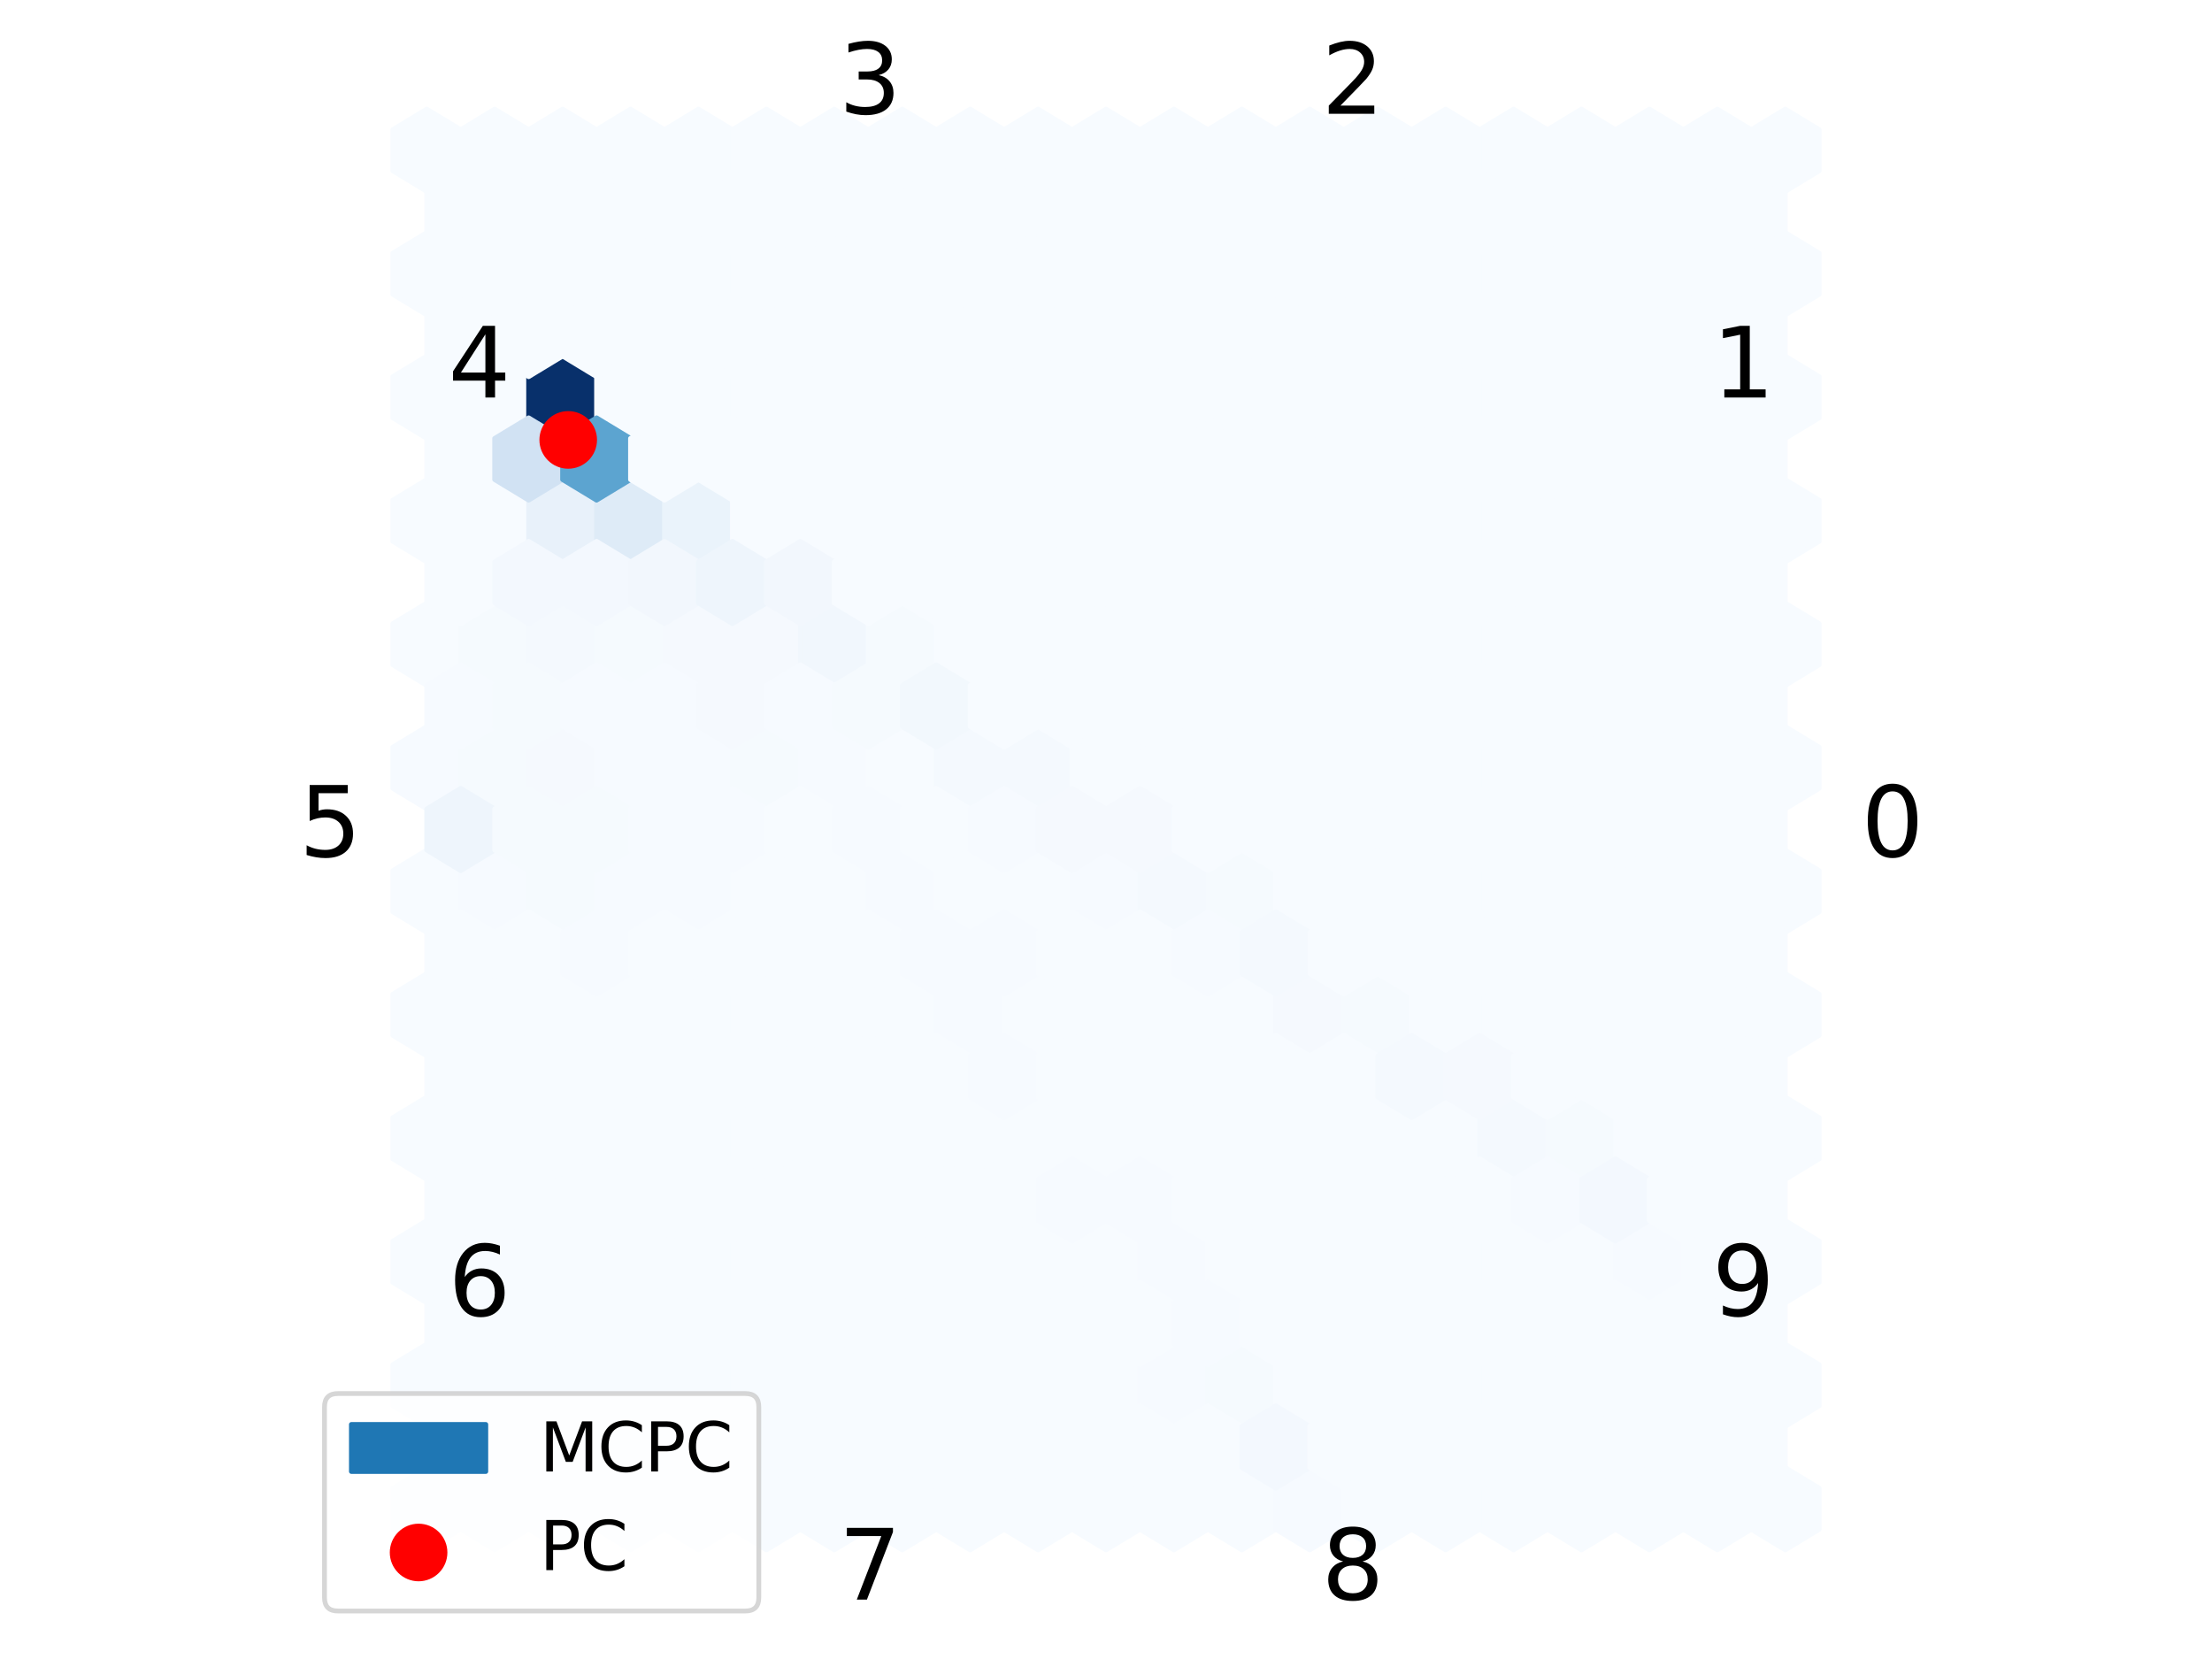 <?xml version="1.0" encoding="utf-8" standalone="no"?>
<!DOCTYPE svg PUBLIC "-//W3C//DTD SVG 1.1//EN"
  "http://www.w3.org/Graphics/SVG/1.1/DTD/svg11.dtd">
<svg xmlns:xlink="http://www.w3.org/1999/xlink" width="460.8pt" height="345.6pt" viewBox="0 0 460.8 345.6" xmlns="http://www.w3.org/2000/svg" version="1.1">
 <defs>
  <style type="text/css">*{stroke-linejoin: round; stroke-linecap: butt}</style>
 </defs>
 <g id="figure_1">
  <g id="patch_1">
   <path d="M 0 345.6 
L 460.8 345.6 
L 460.8 0 
L 0 0 
z
" style="fill: #ffffff"/>
  </g>
  <g id="axes_1">
   <g id="PolyCollection_1">
    <defs>
     <path id="C0_0_50d94fa2b0" d="M 237.475 -168.512 
L 237.475 -177.088 
L 230.4 -181.376 
L 223.325 -177.088 
L 223.325 -168.512 
L 230.4 -164.224 
z
"/>
    </defs>
    <g clip-path="url(#pf1ca449290)">
     <use xlink:href="#C0_0_50d94fa2b0" x="-141.5" y="487.1" style="fill: #f7fbff; stroke: #f7fbff"/>
    </g>
    <g clip-path="url(#pf1ca449290)">
     <use xlink:href="#C0_0_50d94fa2b0" x="-141.5" y="461.373" style="fill: #f7fbff; stroke: #f7fbff"/>
    </g>
    <g clip-path="url(#pf1ca449290)">
     <use xlink:href="#C0_0_50d94fa2b0" x="-141.5" y="435.645" style="fill: #f7fbff; stroke: #f7fbff"/>
    </g>
    <g clip-path="url(#pf1ca449290)">
     <use xlink:href="#C0_0_50d94fa2b0" x="-141.5" y="409.918" style="fill: #f7fbff; stroke: #f7fbff"/>
    </g>
    <g clip-path="url(#pf1ca449290)">
     <use xlink:href="#C0_0_50d94fa2b0" x="-141.5" y="384.191" style="fill: #f7fbff; stroke: #f7fbff"/>
    </g>
    <g clip-path="url(#pf1ca449290)">
     <use xlink:href="#C0_0_50d94fa2b0" x="-141.5" y="358.464" style="fill: #f7fbff; stroke: #f7fbff"/>
    </g>
    <g clip-path="url(#pf1ca449290)">
     <use xlink:href="#C0_0_50d94fa2b0" x="-141.5" y="332.736" style="fill: #f6faff; stroke: #f6faff"/>
    </g>
    <g clip-path="url(#pf1ca449290)">
     <use xlink:href="#C0_0_50d94fa2b0" x="-141.5" y="307.009" style="fill: #f7fbff; stroke: #f7fbff"/>
    </g>
    <g clip-path="url(#pf1ca449290)">
     <use xlink:href="#C0_0_50d94fa2b0" x="-141.5" y="281.282" style="fill: #f7fbff; stroke: #f7fbff"/>
    </g>
    <g clip-path="url(#pf1ca449290)">
     <use xlink:href="#C0_0_50d94fa2b0" x="-141.5" y="255.555" style="fill: #f7fbff; stroke: #f7fbff"/>
    </g>
    <g clip-path="url(#pf1ca449290)">
     <use xlink:href="#C0_0_50d94fa2b0" x="-141.5" y="229.827" style="fill: #f7fbff; stroke: #f7fbff"/>
    </g>
    <g clip-path="url(#pf1ca449290)">
     <use xlink:href="#C0_0_50d94fa2b0" x="-141.5" y="204.1" style="fill: #f7fbff; stroke: #f7fbff"/>
    </g>
    <g clip-path="url(#pf1ca449290)">
     <use xlink:href="#C0_0_50d94fa2b0" x="-127.35" y="487.1" style="fill: #f7fbff; stroke: #f7fbff"/>
    </g>
    <g clip-path="url(#pf1ca449290)">
     <use xlink:href="#C0_0_50d94fa2b0" x="-127.35" y="461.373" style="fill: #f7fbff; stroke: #f7fbff"/>
    </g>
    <g clip-path="url(#pf1ca449290)">
     <use xlink:href="#C0_0_50d94fa2b0" x="-127.35" y="435.645" style="fill: #f7fbff; stroke: #f7fbff"/>
    </g>
    <g clip-path="url(#pf1ca449290)">
     <use xlink:href="#C0_0_50d94fa2b0" x="-127.35" y="409.918" style="fill: #f7fbff; stroke: #f7fbff"/>
    </g>
    <g clip-path="url(#pf1ca449290)">
     <use xlink:href="#C0_0_50d94fa2b0" x="-127.35" y="384.191" style="fill: #f7fbff; stroke: #f7fbff"/>
    </g>
    <g clip-path="url(#pf1ca449290)">
     <use xlink:href="#C0_0_50d94fa2b0" x="-127.35" y="358.464" style="fill: #f6faff; stroke: #f6faff"/>
    </g>
    <g clip-path="url(#pf1ca449290)">
     <use xlink:href="#C0_0_50d94fa2b0" x="-127.35" y="332.736" style="fill: #f5fafe; stroke: #f5fafe"/>
    </g>
    <g clip-path="url(#pf1ca449290)">
     <use xlink:href="#C0_0_50d94fa2b0" x="-127.35" y="307.009" style="fill: #f5fafe; stroke: #f5fafe"/>
    </g>
    <g clip-path="url(#pf1ca449290)">
     <use xlink:href="#C0_0_50d94fa2b0" x="-127.35" y="281.282" style="fill: #f7fbff; stroke: #f7fbff"/>
    </g>
    <g clip-path="url(#pf1ca449290)">
     <use xlink:href="#C0_0_50d94fa2b0" x="-127.35" y="255.555" style="fill: #f7fbff; stroke: #f7fbff"/>
    </g>
    <g clip-path="url(#pf1ca449290)">
     <use xlink:href="#C0_0_50d94fa2b0" x="-127.35" y="229.827" style="fill: #f7fbff; stroke: #f7fbff"/>
    </g>
    <g clip-path="url(#pf1ca449290)">
     <use xlink:href="#C0_0_50d94fa2b0" x="-127.35" y="204.1" style="fill: #f7fbff; stroke: #f7fbff"/>
    </g>
    <g clip-path="url(#pf1ca449290)">
     <use xlink:href="#C0_0_50d94fa2b0" x="-113.2" y="487.1" style="fill: #f7fbff; stroke: #f7fbff"/>
    </g>
    <g clip-path="url(#pf1ca449290)">
     <use xlink:href="#C0_0_50d94fa2b0" x="-113.2" y="461.373" style="fill: #f7fbff; stroke: #f7fbff"/>
    </g>
    <g clip-path="url(#pf1ca449290)">
     <use xlink:href="#C0_0_50d94fa2b0" x="-113.2" y="435.645" style="fill: #f7fbff; stroke: #f7fbff"/>
    </g>
    <g clip-path="url(#pf1ca449290)">
     <use xlink:href="#C0_0_50d94fa2b0" x="-113.2" y="409.918" style="fill: #f7fbff; stroke: #f7fbff"/>
    </g>
    <g clip-path="url(#pf1ca449290)">
     <use xlink:href="#C0_0_50d94fa2b0" x="-113.2" y="384.191" style="fill: #f7fbff; stroke: #f7fbff"/>
    </g>
    <g clip-path="url(#pf1ca449290)">
     <use xlink:href="#C0_0_50d94fa2b0" x="-113.2" y="358.464" style="fill: #f5fafe; stroke: #f5fafe"/>
    </g>
    <g clip-path="url(#pf1ca449290)">
     <use xlink:href="#C0_0_50d94fa2b0" x="-113.2" y="332.736" style="fill: #f5f9fe; stroke: #f5f9fe"/>
    </g>
    <g clip-path="url(#pf1ca449290)">
     <use xlink:href="#C0_0_50d94fa2b0" x="-113.2" y="307.009" style="fill: #f4f9fe; stroke: #f4f9fe"/>
    </g>
    <g clip-path="url(#pf1ca449290)">
     <use xlink:href="#C0_0_50d94fa2b0" x="-113.2" y="281.282" style="fill: #e8f1fa; stroke: #e8f1fa"/>
    </g>
    <g clip-path="url(#pf1ca449290)">
     <use xlink:href="#C0_0_50d94fa2b0" x="-113.2" y="255.555" style="fill: #08306b; stroke: #08306b"/>
    </g>
    <g clip-path="url(#pf1ca449290)">
     <use xlink:href="#C0_0_50d94fa2b0" x="-113.2" y="229.827" style="fill: #f7fbff; stroke: #f7fbff"/>
    </g>
    <g clip-path="url(#pf1ca449290)">
     <use xlink:href="#C0_0_50d94fa2b0" x="-113.2" y="204.1" style="fill: #f7fbff; stroke: #f7fbff"/>
    </g>
    <g clip-path="url(#pf1ca449290)">
     <use xlink:href="#C0_0_50d94fa2b0" x="-99.05" y="487.1" style="fill: #f7fbff; stroke: #f7fbff"/>
    </g>
    <g clip-path="url(#pf1ca449290)">
     <use xlink:href="#C0_0_50d94fa2b0" x="-99.05" y="461.373" style="fill: #f7fbff; stroke: #f7fbff"/>
    </g>
    <g clip-path="url(#pf1ca449290)">
     <use xlink:href="#C0_0_50d94fa2b0" x="-99.05" y="435.645" style="fill: #f7fbff; stroke: #f7fbff"/>
    </g>
    <g clip-path="url(#pf1ca449290)">
     <use xlink:href="#C0_0_50d94fa2b0" x="-99.05" y="409.918" style="fill: #f7fbff; stroke: #f7fbff"/>
    </g>
    <g clip-path="url(#pf1ca449290)">
     <use xlink:href="#C0_0_50d94fa2b0" x="-99.05" y="384.191" style="fill: #f7fbff; stroke: #f7fbff"/>
    </g>
    <g clip-path="url(#pf1ca449290)">
     <use xlink:href="#C0_0_50d94fa2b0" x="-99.05" y="358.464" style="fill: #f6faff; stroke: #f6faff"/>
    </g>
    <g clip-path="url(#pf1ca449290)">
     <use xlink:href="#C0_0_50d94fa2b0" x="-99.05" y="332.736" style="fill: #f6faff; stroke: #f6faff"/>
    </g>
    <g clip-path="url(#pf1ca449290)">
     <use xlink:href="#C0_0_50d94fa2b0" x="-99.05" y="307.009" style="fill: #f5fafe; stroke: #f5fafe"/>
    </g>
    <g clip-path="url(#pf1ca449290)">
     <use xlink:href="#C0_0_50d94fa2b0" x="-99.05" y="281.282" style="fill: #deebf7; stroke: #deebf7"/>
    </g>
    <g clip-path="url(#pf1ca449290)">
     <use xlink:href="#C0_0_50d94fa2b0" x="-99.05" y="255.555" style="fill: #f7fbff; stroke: #f7fbff"/>
    </g>
    <g clip-path="url(#pf1ca449290)">
     <use xlink:href="#C0_0_50d94fa2b0" x="-99.05" y="229.827" style="fill: #f7fbff; stroke: #f7fbff"/>
    </g>
    <g clip-path="url(#pf1ca449290)">
     <use xlink:href="#C0_0_50d94fa2b0" x="-99.05" y="204.1" style="fill: #f7fbff; stroke: #f7fbff"/>
    </g>
    <g clip-path="url(#pf1ca449290)">
     <use xlink:href="#C0_0_50d94fa2b0" x="-84.9" y="487.1" style="fill: #f7fbff; stroke: #f7fbff"/>
    </g>
    <g clip-path="url(#pf1ca449290)">
     <use xlink:href="#C0_0_50d94fa2b0" x="-84.9" y="461.373" style="fill: #f7fbff; stroke: #f7fbff"/>
    </g>
    <g clip-path="url(#pf1ca449290)">
     <use xlink:href="#C0_0_50d94fa2b0" x="-84.9" y="435.645" style="fill: #f7fbff; stroke: #f7fbff"/>
    </g>
    <g clip-path="url(#pf1ca449290)">
     <use xlink:href="#C0_0_50d94fa2b0" x="-84.9" y="409.918" style="fill: #f7fbff; stroke: #f7fbff"/>
    </g>
    <g clip-path="url(#pf1ca449290)">
     <use xlink:href="#C0_0_50d94fa2b0" x="-84.9" y="384.191" style="fill: #f7fbff; stroke: #f7fbff"/>
    </g>
    <g clip-path="url(#pf1ca449290)">
     <use xlink:href="#C0_0_50d94fa2b0" x="-84.9" y="358.464" style="fill: #f6faff; stroke: #f6faff"/>
    </g>
    <g clip-path="url(#pf1ca449290)">
     <use xlink:href="#C0_0_50d94fa2b0" x="-84.9" y="332.736" style="fill: #f6faff; stroke: #f6faff"/>
    </g>
    <g clip-path="url(#pf1ca449290)">
     <use xlink:href="#C0_0_50d94fa2b0" x="-84.9" y="307.009" style="fill: #f5f9fe; stroke: #f5f9fe"/>
    </g>
    <g clip-path="url(#pf1ca449290)">
     <use xlink:href="#C0_0_50d94fa2b0" x="-84.9" y="281.282" style="fill: #eaf3fb; stroke: #eaf3fb"/>
    </g>
    <g clip-path="url(#pf1ca449290)">
     <use xlink:href="#C0_0_50d94fa2b0" x="-84.9" y="255.555" style="fill: #f7fbff; stroke: #f7fbff"/>
    </g>
    <g clip-path="url(#pf1ca449290)">
     <use xlink:href="#C0_0_50d94fa2b0" x="-84.9" y="229.827" style="fill: #f7fbff; stroke: #f7fbff"/>
    </g>
    <g clip-path="url(#pf1ca449290)">
     <use xlink:href="#C0_0_50d94fa2b0" x="-84.9" y="204.1" style="fill: #f7fbff; stroke: #f7fbff"/>
    </g>
    <g clip-path="url(#pf1ca449290)">
     <use xlink:href="#C0_0_50d94fa2b0" x="-70.75" y="487.1" style="fill: #f7fbff; stroke: #f7fbff"/>
    </g>
    <g clip-path="url(#pf1ca449290)">
     <use xlink:href="#C0_0_50d94fa2b0" x="-70.75" y="461.373" style="fill: #f7fbff; stroke: #f7fbff"/>
    </g>
    <g clip-path="url(#pf1ca449290)">
     <use xlink:href="#C0_0_50d94fa2b0" x="-70.75" y="435.645" style="fill: #f7fbff; stroke: #f7fbff"/>
    </g>
    <g clip-path="url(#pf1ca449290)">
     <use xlink:href="#C0_0_50d94fa2b0" x="-70.75" y="409.918" style="fill: #f7fbff; stroke: #f7fbff"/>
    </g>
    <g clip-path="url(#pf1ca449290)">
     <use xlink:href="#C0_0_50d94fa2b0" x="-70.75" y="384.191" style="fill: #f7fbff; stroke: #f7fbff"/>
    </g>
    <g clip-path="url(#pf1ca449290)">
     <use xlink:href="#C0_0_50d94fa2b0" x="-70.75" y="358.464" style="fill: #f7fbff; stroke: #f7fbff"/>
    </g>
    <g clip-path="url(#pf1ca449290)">
     <use xlink:href="#C0_0_50d94fa2b0" x="-70.75" y="332.736" style="fill: #f5fafe; stroke: #f5fafe"/>
    </g>
    <g clip-path="url(#pf1ca449290)">
     <use xlink:href="#C0_0_50d94fa2b0" x="-70.75" y="307.009" style="fill: #f5f9fe; stroke: #f5f9fe"/>
    </g>
    <g clip-path="url(#pf1ca449290)">
     <use xlink:href="#C0_0_50d94fa2b0" x="-70.75" y="281.282" style="fill: #f7fbff; stroke: #f7fbff"/>
    </g>
    <g clip-path="url(#pf1ca449290)">
     <use xlink:href="#C0_0_50d94fa2b0" x="-70.75" y="255.555" style="fill: #f7fbff; stroke: #f7fbff"/>
    </g>
    <g clip-path="url(#pf1ca449290)">
     <use xlink:href="#C0_0_50d94fa2b0" x="-70.75" y="229.827" style="fill: #f7fbff; stroke: #f7fbff"/>
    </g>
    <g clip-path="url(#pf1ca449290)">
     <use xlink:href="#C0_0_50d94fa2b0" x="-70.75" y="204.1" style="fill: #f7fbff; stroke: #f7fbff"/>
    </g>
    <g clip-path="url(#pf1ca449290)">
     <use xlink:href="#C0_0_50d94fa2b0" x="-56.6" y="487.1" style="fill: #f7fbff; stroke: #f7fbff"/>
    </g>
    <g clip-path="url(#pf1ca449290)">
     <use xlink:href="#C0_0_50d94fa2b0" x="-56.6" y="461.373" style="fill: #f7fbff; stroke: #f7fbff"/>
    </g>
    <g clip-path="url(#pf1ca449290)">
     <use xlink:href="#C0_0_50d94fa2b0" x="-56.6" y="435.645" style="fill: #f7fbff; stroke: #f7fbff"/>
    </g>
    <g clip-path="url(#pf1ca449290)">
     <use xlink:href="#C0_0_50d94fa2b0" x="-56.6" y="409.918" style="fill: #f7fbff; stroke: #f7fbff"/>
    </g>
    <g clip-path="url(#pf1ca449290)">
     <use xlink:href="#C0_0_50d94fa2b0" x="-56.6" y="384.191" style="fill: #f7fbff; stroke: #f7fbff"/>
    </g>
    <g clip-path="url(#pf1ca449290)">
     <use xlink:href="#C0_0_50d94fa2b0" x="-56.6" y="358.464" style="fill: #f7fbff; stroke: #f7fbff"/>
    </g>
    <g clip-path="url(#pf1ca449290)">
     <use xlink:href="#C0_0_50d94fa2b0" x="-56.6" y="332.736" style="fill: #f6faff; stroke: #f6faff"/>
    </g>
    <g clip-path="url(#pf1ca449290)">
     <use xlink:href="#C0_0_50d94fa2b0" x="-56.6" y="307.009" style="fill: #f1f7fd; stroke: #f1f7fd"/>
    </g>
    <g clip-path="url(#pf1ca449290)">
     <use xlink:href="#C0_0_50d94fa2b0" x="-56.6" y="281.282" style="fill: #f7fbff; stroke: #f7fbff"/>
    </g>
    <g clip-path="url(#pf1ca449290)">
     <use xlink:href="#C0_0_50d94fa2b0" x="-56.6" y="255.555" style="fill: #f7fbff; stroke: #f7fbff"/>
    </g>
    <g clip-path="url(#pf1ca449290)">
     <use xlink:href="#C0_0_50d94fa2b0" x="-56.6" y="229.827" style="fill: #f7fbff; stroke: #f7fbff"/>
    </g>
    <g clip-path="url(#pf1ca449290)">
     <use xlink:href="#C0_0_50d94fa2b0" x="-56.6" y="204.1" style="fill: #f7fbff; stroke: #f7fbff"/>
    </g>
    <g clip-path="url(#pf1ca449290)">
     <use xlink:href="#C0_0_50d94fa2b0" x="-42.45" y="487.1" style="fill: #f7fbff; stroke: #f7fbff"/>
    </g>
    <g clip-path="url(#pf1ca449290)">
     <use xlink:href="#C0_0_50d94fa2b0" x="-42.45" y="461.373" style="fill: #f7fbff; stroke: #f7fbff"/>
    </g>
    <g clip-path="url(#pf1ca449290)">
     <use xlink:href="#C0_0_50d94fa2b0" x="-42.45" y="435.645" style="fill: #f7fbff; stroke: #f7fbff"/>
    </g>
    <g clip-path="url(#pf1ca449290)">
     <use xlink:href="#C0_0_50d94fa2b0" x="-42.45" y="409.918" style="fill: #f7fbff; stroke: #f7fbff"/>
    </g>
    <g clip-path="url(#pf1ca449290)">
     <use xlink:href="#C0_0_50d94fa2b0" x="-42.45" y="384.191" style="fill: #f7fbff; stroke: #f7fbff"/>
    </g>
    <g clip-path="url(#pf1ca449290)">
     <use xlink:href="#C0_0_50d94fa2b0" x="-42.45" y="358.464" style="fill: #f6faff; stroke: #f6faff"/>
    </g>
    <g clip-path="url(#pf1ca449290)">
     <use xlink:href="#C0_0_50d94fa2b0" x="-42.45" y="332.736" style="fill: #f7fbff; stroke: #f7fbff"/>
    </g>
    <g clip-path="url(#pf1ca449290)">
     <use xlink:href="#C0_0_50d94fa2b0" x="-42.45" y="307.009" style="fill: #f5fafe; stroke: #f5fafe"/>
    </g>
    <g clip-path="url(#pf1ca449290)">
     <use xlink:href="#C0_0_50d94fa2b0" x="-42.45" y="281.282" style="fill: #f7fbff; stroke: #f7fbff"/>
    </g>
    <g clip-path="url(#pf1ca449290)">
     <use xlink:href="#C0_0_50d94fa2b0" x="-42.45" y="255.555" style="fill: #f7fbff; stroke: #f7fbff"/>
    </g>
    <g clip-path="url(#pf1ca449290)">
     <use xlink:href="#C0_0_50d94fa2b0" x="-42.45" y="229.827" style="fill: #f7fbff; stroke: #f7fbff"/>
    </g>
    <g clip-path="url(#pf1ca449290)">
     <use xlink:href="#C0_0_50d94fa2b0" x="-42.45" y="204.1" style="fill: #f7fbff; stroke: #f7fbff"/>
    </g>
    <g clip-path="url(#pf1ca449290)">
     <use xlink:href="#C0_0_50d94fa2b0" x="-28.3" y="487.1" style="fill: #f7fbff; stroke: #f7fbff"/>
    </g>
    <g clip-path="url(#pf1ca449290)">
     <use xlink:href="#C0_0_50d94fa2b0" x="-28.3" y="461.373" style="fill: #f7fbff; stroke: #f7fbff"/>
    </g>
    <g clip-path="url(#pf1ca449290)">
     <use xlink:href="#C0_0_50d94fa2b0" x="-28.3" y="435.645" style="fill: #f7fbff; stroke: #f7fbff"/>
    </g>
    <g clip-path="url(#pf1ca449290)">
     <use xlink:href="#C0_0_50d94fa2b0" x="-28.3" y="409.918" style="fill: #f7fbff; stroke: #f7fbff"/>
    </g>
    <g clip-path="url(#pf1ca449290)">
     <use xlink:href="#C0_0_50d94fa2b0" x="-28.3" y="384.191" style="fill: #f6faff; stroke: #f6faff"/>
    </g>
    <g clip-path="url(#pf1ca449290)">
     <use xlink:href="#C0_0_50d94fa2b0" x="-28.3" y="358.464" style="fill: #f7fbff; stroke: #f7fbff"/>
    </g>
    <g clip-path="url(#pf1ca449290)">
     <use xlink:href="#C0_0_50d94fa2b0" x="-28.3" y="332.736" style="fill: #f4f9fe; stroke: #f4f9fe"/>
    </g>
    <g clip-path="url(#pf1ca449290)">
     <use xlink:href="#C0_0_50d94fa2b0" x="-28.3" y="307.009" style="fill: #f7fbff; stroke: #f7fbff"/>
    </g>
    <g clip-path="url(#pf1ca449290)">
     <use xlink:href="#C0_0_50d94fa2b0" x="-28.3" y="281.282" style="fill: #f7fbff; stroke: #f7fbff"/>
    </g>
    <g clip-path="url(#pf1ca449290)">
     <use xlink:href="#C0_0_50d94fa2b0" x="-28.3" y="255.555" style="fill: #f7fbff; stroke: #f7fbff"/>
    </g>
    <g clip-path="url(#pf1ca449290)">
     <use xlink:href="#C0_0_50d94fa2b0" x="-28.3" y="229.827" style="fill: #f7fbff; stroke: #f7fbff"/>
    </g>
    <g clip-path="url(#pf1ca449290)">
     <use xlink:href="#C0_0_50d94fa2b0" x="-28.3" y="204.1" style="fill: #f7fbff; stroke: #f7fbff"/>
    </g>
    <g clip-path="url(#pf1ca449290)">
     <use xlink:href="#C0_0_50d94fa2b0" x="-14.15" y="487.1" style="fill: #f7fbff; stroke: #f7fbff"/>
    </g>
    <g clip-path="url(#pf1ca449290)">
     <use xlink:href="#C0_0_50d94fa2b0" x="-14.15" y="461.373" style="fill: #f7fbff; stroke: #f7fbff"/>
    </g>
    <g clip-path="url(#pf1ca449290)">
     <use xlink:href="#C0_0_50d94fa2b0" x="-14.15" y="435.645" style="fill: #f7fbff; stroke: #f7fbff"/>
    </g>
    <g clip-path="url(#pf1ca449290)">
     <use xlink:href="#C0_0_50d94fa2b0" x="-14.15" y="409.918" style="fill: #f7fbff; stroke: #f7fbff"/>
    </g>
    <g clip-path="url(#pf1ca449290)">
     <use xlink:href="#C0_0_50d94fa2b0" x="-14.15" y="384.191" style="fill: #f7fbff; stroke: #f7fbff"/>
    </g>
    <g clip-path="url(#pf1ca449290)">
     <use xlink:href="#C0_0_50d94fa2b0" x="-14.15" y="358.464" style="fill: #f7fbff; stroke: #f7fbff"/>
    </g>
    <g clip-path="url(#pf1ca449290)">
     <use xlink:href="#C0_0_50d94fa2b0" x="-14.15" y="332.736" style="fill: #f4f9fe; stroke: #f4f9fe"/>
    </g>
    <g clip-path="url(#pf1ca449290)">
     <use xlink:href="#C0_0_50d94fa2b0" x="-14.15" y="307.009" style="fill: #f7fbff; stroke: #f7fbff"/>
    </g>
    <g clip-path="url(#pf1ca449290)">
     <use xlink:href="#C0_0_50d94fa2b0" x="-14.15" y="281.282" style="fill: #f7fbff; stroke: #f7fbff"/>
    </g>
    <g clip-path="url(#pf1ca449290)">
     <use xlink:href="#C0_0_50d94fa2b0" x="-14.15" y="255.555" style="fill: #f7fbff; stroke: #f7fbff"/>
    </g>
    <g clip-path="url(#pf1ca449290)">
     <use xlink:href="#C0_0_50d94fa2b0" x="-14.15" y="229.827" style="fill: #f7fbff; stroke: #f7fbff"/>
    </g>
    <g clip-path="url(#pf1ca449290)">
     <use xlink:href="#C0_0_50d94fa2b0" x="-14.15" y="204.1" style="fill: #f7fbff; stroke: #f7fbff"/>
    </g>
    <g clip-path="url(#pf1ca449290)">
     <use xlink:href="#C0_0_50d94fa2b0" x="0" y="487.1" style="fill: #f7fbff; stroke: #f7fbff"/>
    </g>
    <g clip-path="url(#pf1ca449290)">
     <use xlink:href="#C0_0_50d94fa2b0" x="0" y="461.373" style="fill: #f7fbff; stroke: #f7fbff"/>
    </g>
    <g clip-path="url(#pf1ca449290)">
     <use xlink:href="#C0_0_50d94fa2b0" x="0" y="435.645" style="fill: #f7fbff; stroke: #f7fbff"/>
    </g>
    <g clip-path="url(#pf1ca449290)">
     <use xlink:href="#C0_0_50d94fa2b0" x="0" y="409.918" style="fill: #f7fbff; stroke: #f7fbff"/>
    </g>
    <g clip-path="url(#pf1ca449290)">
     <use xlink:href="#C0_0_50d94fa2b0" x="0" y="384.191" style="fill: #f7fbff; stroke: #f7fbff"/>
    </g>
    <g clip-path="url(#pf1ca449290)">
     <use xlink:href="#C0_0_50d94fa2b0" x="0" y="358.464" style="fill: #f6faff; stroke: #f6faff"/>
    </g>
    <g clip-path="url(#pf1ca449290)">
     <use xlink:href="#C0_0_50d94fa2b0" x="0" y="332.736" style="fill: #f7fbff; stroke: #f7fbff"/>
    </g>
    <g clip-path="url(#pf1ca449290)">
     <use xlink:href="#C0_0_50d94fa2b0" x="0" y="307.009" style="fill: #f7fbff; stroke: #f7fbff"/>
    </g>
    <g clip-path="url(#pf1ca449290)">
     <use xlink:href="#C0_0_50d94fa2b0" x="0" y="281.282" style="fill: #f7fbff; stroke: #f7fbff"/>
    </g>
    <g clip-path="url(#pf1ca449290)">
     <use xlink:href="#C0_0_50d94fa2b0" x="0" y="255.555" style="fill: #f7fbff; stroke: #f7fbff"/>
    </g>
    <g clip-path="url(#pf1ca449290)">
     <use xlink:href="#C0_0_50d94fa2b0" x="0" y="229.827" style="fill: #f7fbff; stroke: #f7fbff"/>
    </g>
    <g clip-path="url(#pf1ca449290)">
     <use xlink:href="#C0_0_50d94fa2b0" x="0" y="204.1" style="fill: #f7fbff; stroke: #f7fbff"/>
    </g>
    <g clip-path="url(#pf1ca449290)">
     <use xlink:href="#C0_0_50d94fa2b0" x="14.15" y="487.1" style="fill: #f7fbff; stroke: #f7fbff"/>
    </g>
    <g clip-path="url(#pf1ca449290)">
     <use xlink:href="#C0_0_50d94fa2b0" x="14.15" y="461.373" style="fill: #f6faff; stroke: #f6faff"/>
    </g>
    <g clip-path="url(#pf1ca449290)">
     <use xlink:href="#C0_0_50d94fa2b0" x="14.15" y="435.645" style="fill: #f6faff; stroke: #f6faff"/>
    </g>
    <g clip-path="url(#pf1ca449290)">
     <use xlink:href="#C0_0_50d94fa2b0" x="14.15" y="409.918" style="fill: #f7fbff; stroke: #f7fbff"/>
    </g>
    <g clip-path="url(#pf1ca449290)">
     <use xlink:href="#C0_0_50d94fa2b0" x="14.15" y="384.191" style="fill: #f7fbff; stroke: #f7fbff"/>
    </g>
    <g clip-path="url(#pf1ca449290)">
     <use xlink:href="#C0_0_50d94fa2b0" x="14.15" y="358.464" style="fill: #f4f9fe; stroke: #f4f9fe"/>
    </g>
    <g clip-path="url(#pf1ca449290)">
     <use xlink:href="#C0_0_50d94fa2b0" x="14.15" y="332.736" style="fill: #f7fbff; stroke: #f7fbff"/>
    </g>
    <g clip-path="url(#pf1ca449290)">
     <use xlink:href="#C0_0_50d94fa2b0" x="14.15" y="307.009" style="fill: #f7fbff; stroke: #f7fbff"/>
    </g>
    <g clip-path="url(#pf1ca449290)">
     <use xlink:href="#C0_0_50d94fa2b0" x="14.15" y="281.282" style="fill: #f7fbff; stroke: #f7fbff"/>
    </g>
    <g clip-path="url(#pf1ca449290)">
     <use xlink:href="#C0_0_50d94fa2b0" x="14.15" y="255.555" style="fill: #f7fbff; stroke: #f7fbff"/>
    </g>
    <g clip-path="url(#pf1ca449290)">
     <use xlink:href="#C0_0_50d94fa2b0" x="14.15" y="229.827" style="fill: #f7fbff; stroke: #f7fbff"/>
    </g>
    <g clip-path="url(#pf1ca449290)">
     <use xlink:href="#C0_0_50d94fa2b0" x="14.15" y="204.1" style="fill: #f7fbff; stroke: #f7fbff"/>
    </g>
    <g clip-path="url(#pf1ca449290)">
     <use xlink:href="#C0_0_50d94fa2b0" x="28.3" y="487.1" style="fill: #f7fbff; stroke: #f7fbff"/>
    </g>
    <g clip-path="url(#pf1ca449290)">
     <use xlink:href="#C0_0_50d94fa2b0" x="28.3" y="461.373" style="fill: #f5fafe; stroke: #f5fafe"/>
    </g>
    <g clip-path="url(#pf1ca449290)">
     <use xlink:href="#C0_0_50d94fa2b0" x="28.3" y="435.645" style="fill: #f7fbff; stroke: #f7fbff"/>
    </g>
    <g clip-path="url(#pf1ca449290)">
     <use xlink:href="#C0_0_50d94fa2b0" x="28.3" y="409.918" style="fill: #f7fbff; stroke: #f7fbff"/>
    </g>
    <g clip-path="url(#pf1ca449290)">
     <use xlink:href="#C0_0_50d94fa2b0" x="28.3" y="384.191" style="fill: #f7fbff; stroke: #f7fbff"/>
    </g>
    <g clip-path="url(#pf1ca449290)">
     <use xlink:href="#C0_0_50d94fa2b0" x="28.3" y="358.464" style="fill: #f5fafe; stroke: #f5fafe"/>
    </g>
    <g clip-path="url(#pf1ca449290)">
     <use xlink:href="#C0_0_50d94fa2b0" x="28.3" y="332.736" style="fill: #f7fbff; stroke: #f7fbff"/>
    </g>
    <g clip-path="url(#pf1ca449290)">
     <use xlink:href="#C0_0_50d94fa2b0" x="28.3" y="307.009" style="fill: #f7fbff; stroke: #f7fbff"/>
    </g>
    <g clip-path="url(#pf1ca449290)">
     <use xlink:href="#C0_0_50d94fa2b0" x="28.3" y="281.282" style="fill: #f7fbff; stroke: #f7fbff"/>
    </g>
    <g clip-path="url(#pf1ca449290)">
     <use xlink:href="#C0_0_50d94fa2b0" x="28.3" y="255.555" style="fill: #f7fbff; stroke: #f7fbff"/>
    </g>
    <g clip-path="url(#pf1ca449290)">
     <use xlink:href="#C0_0_50d94fa2b0" x="28.3" y="229.827" style="fill: #f7fbff; stroke: #f7fbff"/>
    </g>
    <g clip-path="url(#pf1ca449290)">
     <use xlink:href="#C0_0_50d94fa2b0" x="28.3" y="204.1" style="fill: #f7fbff; stroke: #f7fbff"/>
    </g>
    <g clip-path="url(#pf1ca449290)">
     <use xlink:href="#C0_0_50d94fa2b0" x="42.45" y="487.1" style="fill: #f6faff; stroke: #f6faff"/>
    </g>
    <g clip-path="url(#pf1ca449290)">
     <use xlink:href="#C0_0_50d94fa2b0" x="42.45" y="461.373" style="fill: #f7fbff; stroke: #f7fbff"/>
    </g>
    <g clip-path="url(#pf1ca449290)">
     <use xlink:href="#C0_0_50d94fa2b0" x="42.45" y="435.645" style="fill: #f7fbff; stroke: #f7fbff"/>
    </g>
    <g clip-path="url(#pf1ca449290)">
     <use xlink:href="#C0_0_50d94fa2b0" x="42.45" y="409.918" style="fill: #f7fbff; stroke: #f7fbff"/>
    </g>
    <g clip-path="url(#pf1ca449290)">
     <use xlink:href="#C0_0_50d94fa2b0" x="42.45" y="384.191" style="fill: #f5f9fe; stroke: #f5f9fe"/>
    </g>
    <g clip-path="url(#pf1ca449290)">
     <use xlink:href="#C0_0_50d94fa2b0" x="42.45" y="358.464" style="fill: #f7fbff; stroke: #f7fbff"/>
    </g>
    <g clip-path="url(#pf1ca449290)">
     <use xlink:href="#C0_0_50d94fa2b0" x="42.45" y="332.736" style="fill: #f7fbff; stroke: #f7fbff"/>
    </g>
    <g clip-path="url(#pf1ca449290)">
     <use xlink:href="#C0_0_50d94fa2b0" x="42.45" y="307.009" style="fill: #f7fbff; stroke: #f7fbff"/>
    </g>
    <g clip-path="url(#pf1ca449290)">
     <use xlink:href="#C0_0_50d94fa2b0" x="42.45" y="281.282" style="fill: #f7fbff; stroke: #f7fbff"/>
    </g>
    <g clip-path="url(#pf1ca449290)">
     <use xlink:href="#C0_0_50d94fa2b0" x="42.45" y="255.555" style="fill: #f7fbff; stroke: #f7fbff"/>
    </g>
    <g clip-path="url(#pf1ca449290)">
     <use xlink:href="#C0_0_50d94fa2b0" x="42.45" y="229.827" style="fill: #f7fbff; stroke: #f7fbff"/>
    </g>
    <g clip-path="url(#pf1ca449290)">
     <use xlink:href="#C0_0_50d94fa2b0" x="42.45" y="204.1" style="fill: #f7fbff; stroke: #f7fbff"/>
    </g>
    <g clip-path="url(#pf1ca449290)">
     <use xlink:href="#C0_0_50d94fa2b0" x="56.6" y="487.1" style="fill: #f7fbff; stroke: #f7fbff"/>
    </g>
    <g clip-path="url(#pf1ca449290)">
     <use xlink:href="#C0_0_50d94fa2b0" x="56.6" y="461.373" style="fill: #f7fbff; stroke: #f7fbff"/>
    </g>
    <g clip-path="url(#pf1ca449290)">
     <use xlink:href="#C0_0_50d94fa2b0" x="56.6" y="435.645" style="fill: #f7fbff; stroke: #f7fbff"/>
    </g>
    <g clip-path="url(#pf1ca449290)">
     <use xlink:href="#C0_0_50d94fa2b0" x="56.6" y="409.918" style="fill: #f7fbff; stroke: #f7fbff"/>
    </g>
    <g clip-path="url(#pf1ca449290)">
     <use xlink:href="#C0_0_50d94fa2b0" x="56.6" y="384.191" style="fill: #f5fafe; stroke: #f5fafe"/>
    </g>
    <g clip-path="url(#pf1ca449290)">
     <use xlink:href="#C0_0_50d94fa2b0" x="56.6" y="358.464" style="fill: #f7fbff; stroke: #f7fbff"/>
    </g>
    <g clip-path="url(#pf1ca449290)">
     <use xlink:href="#C0_0_50d94fa2b0" x="56.6" y="332.736" style="fill: #f7fbff; stroke: #f7fbff"/>
    </g>
    <g clip-path="url(#pf1ca449290)">
     <use xlink:href="#C0_0_50d94fa2b0" x="56.6" y="307.009" style="fill: #f7fbff; stroke: #f7fbff"/>
    </g>
    <g clip-path="url(#pf1ca449290)">
     <use xlink:href="#C0_0_50d94fa2b0" x="56.6" y="281.282" style="fill: #f7fbff; stroke: #f7fbff"/>
    </g>
    <g clip-path="url(#pf1ca449290)">
     <use xlink:href="#C0_0_50d94fa2b0" x="56.6" y="255.555" style="fill: #f7fbff; stroke: #f7fbff"/>
    </g>
    <g clip-path="url(#pf1ca449290)">
     <use xlink:href="#C0_0_50d94fa2b0" x="56.6" y="229.827" style="fill: #f7fbff; stroke: #f7fbff"/>
    </g>
    <g clip-path="url(#pf1ca449290)">
     <use xlink:href="#C0_0_50d94fa2b0" x="56.6" y="204.1" style="fill: #f7fbff; stroke: #f7fbff"/>
    </g>
    <g clip-path="url(#pf1ca449290)">
     <use xlink:href="#C0_0_50d94fa2b0" x="70.75" y="487.1" style="fill: #f7fbff; stroke: #f7fbff"/>
    </g>
    <g clip-path="url(#pf1ca449290)">
     <use xlink:href="#C0_0_50d94fa2b0" x="70.75" y="461.373" style="fill: #f7fbff; stroke: #f7fbff"/>
    </g>
    <g clip-path="url(#pf1ca449290)">
     <use xlink:href="#C0_0_50d94fa2b0" x="70.75" y="435.645" style="fill: #f7fbff; stroke: #f7fbff"/>
    </g>
    <g clip-path="url(#pf1ca449290)">
     <use xlink:href="#C0_0_50d94fa2b0" x="70.75" y="409.918" style="fill: #f7fbff; stroke: #f7fbff"/>
    </g>
    <g clip-path="url(#pf1ca449290)">
     <use xlink:href="#C0_0_50d94fa2b0" x="70.75" y="384.191" style="fill: #f7fbff; stroke: #f7fbff"/>
    </g>
    <g clip-path="url(#pf1ca449290)">
     <use xlink:href="#C0_0_50d94fa2b0" x="70.75" y="358.464" style="fill: #f7fbff; stroke: #f7fbff"/>
    </g>
    <g clip-path="url(#pf1ca449290)">
     <use xlink:href="#C0_0_50d94fa2b0" x="70.75" y="332.736" style="fill: #f7fbff; stroke: #f7fbff"/>
    </g>
    <g clip-path="url(#pf1ca449290)">
     <use xlink:href="#C0_0_50d94fa2b0" x="70.75" y="307.009" style="fill: #f7fbff; stroke: #f7fbff"/>
    </g>
    <g clip-path="url(#pf1ca449290)">
     <use xlink:href="#C0_0_50d94fa2b0" x="70.75" y="281.282" style="fill: #f7fbff; stroke: #f7fbff"/>
    </g>
    <g clip-path="url(#pf1ca449290)">
     <use xlink:href="#C0_0_50d94fa2b0" x="70.75" y="255.555" style="fill: #f7fbff; stroke: #f7fbff"/>
    </g>
    <g clip-path="url(#pf1ca449290)">
     <use xlink:href="#C0_0_50d94fa2b0" x="70.75" y="229.827" style="fill: #f7fbff; stroke: #f7fbff"/>
    </g>
    <g clip-path="url(#pf1ca449290)">
     <use xlink:href="#C0_0_50d94fa2b0" x="70.75" y="204.1" style="fill: #f7fbff; stroke: #f7fbff"/>
    </g>
    <g clip-path="url(#pf1ca449290)">
     <use xlink:href="#C0_0_50d94fa2b0" x="84.9" y="487.1" style="fill: #f7fbff; stroke: #f7fbff"/>
    </g>
    <g clip-path="url(#pf1ca449290)">
     <use xlink:href="#C0_0_50d94fa2b0" x="84.9" y="461.373" style="fill: #f7fbff; stroke: #f7fbff"/>
    </g>
    <g clip-path="url(#pf1ca449290)">
     <use xlink:href="#C0_0_50d94fa2b0" x="84.9" y="435.645" style="fill: #f7fbff; stroke: #f7fbff"/>
    </g>
    <g clip-path="url(#pf1ca449290)">
     <use xlink:href="#C0_0_50d94fa2b0" x="84.9" y="409.918" style="fill: #f4f9fe; stroke: #f4f9fe"/>
    </g>
    <g clip-path="url(#pf1ca449290)">
     <use xlink:href="#C0_0_50d94fa2b0" x="84.9" y="384.191" style="fill: #f7fbff; stroke: #f7fbff"/>
    </g>
    <g clip-path="url(#pf1ca449290)">
     <use xlink:href="#C0_0_50d94fa2b0" x="84.9" y="358.464" style="fill: #f7fbff; stroke: #f7fbff"/>
    </g>
    <g clip-path="url(#pf1ca449290)">
     <use xlink:href="#C0_0_50d94fa2b0" x="84.9" y="332.736" style="fill: #f7fbff; stroke: #f7fbff"/>
    </g>
    <g clip-path="url(#pf1ca449290)">
     <use xlink:href="#C0_0_50d94fa2b0" x="84.9" y="307.009" style="fill: #f7fbff; stroke: #f7fbff"/>
    </g>
    <g clip-path="url(#pf1ca449290)">
     <use xlink:href="#C0_0_50d94fa2b0" x="84.9" y="281.282" style="fill: #f7fbff; stroke: #f7fbff"/>
    </g>
    <g clip-path="url(#pf1ca449290)">
     <use xlink:href="#C0_0_50d94fa2b0" x="84.9" y="255.555" style="fill: #f7fbff; stroke: #f7fbff"/>
    </g>
    <g clip-path="url(#pf1ca449290)">
     <use xlink:href="#C0_0_50d94fa2b0" x="84.9" y="229.827" style="fill: #f7fbff; stroke: #f7fbff"/>
    </g>
    <g clip-path="url(#pf1ca449290)">
     <use xlink:href="#C0_0_50d94fa2b0" x="84.9" y="204.1" style="fill: #f7fbff; stroke: #f7fbff"/>
    </g>
    <g clip-path="url(#pf1ca449290)">
     <use xlink:href="#C0_0_50d94fa2b0" x="99.05" y="487.1" style="fill: #f7fbff; stroke: #f7fbff"/>
    </g>
    <g clip-path="url(#pf1ca449290)">
     <use xlink:href="#C0_0_50d94fa2b0" x="99.05" y="461.373" style="fill: #f7fbff; stroke: #f7fbff"/>
    </g>
    <g clip-path="url(#pf1ca449290)">
     <use xlink:href="#C0_0_50d94fa2b0" x="99.05" y="435.645" style="fill: #f7fbff; stroke: #f7fbff"/>
    </g>
    <g clip-path="url(#pf1ca449290)">
     <use xlink:href="#C0_0_50d94fa2b0" x="99.05" y="409.918" style="fill: #f5fafe; stroke: #f5fafe"/>
    </g>
    <g clip-path="url(#pf1ca449290)">
     <use xlink:href="#C0_0_50d94fa2b0" x="99.05" y="384.191" style="fill: #f7fbff; stroke: #f7fbff"/>
    </g>
    <g clip-path="url(#pf1ca449290)">
     <use xlink:href="#C0_0_50d94fa2b0" x="99.05" y="358.464" style="fill: #f7fbff; stroke: #f7fbff"/>
    </g>
    <g clip-path="url(#pf1ca449290)">
     <use xlink:href="#C0_0_50d94fa2b0" x="99.05" y="332.736" style="fill: #f7fbff; stroke: #f7fbff"/>
    </g>
    <g clip-path="url(#pf1ca449290)">
     <use xlink:href="#C0_0_50d94fa2b0" x="99.05" y="307.009" style="fill: #f7fbff; stroke: #f7fbff"/>
    </g>
    <g clip-path="url(#pf1ca449290)">
     <use xlink:href="#C0_0_50d94fa2b0" x="99.05" y="281.282" style="fill: #f7fbff; stroke: #f7fbff"/>
    </g>
    <g clip-path="url(#pf1ca449290)">
     <use xlink:href="#C0_0_50d94fa2b0" x="99.05" y="255.555" style="fill: #f7fbff; stroke: #f7fbff"/>
    </g>
    <g clip-path="url(#pf1ca449290)">
     <use xlink:href="#C0_0_50d94fa2b0" x="99.05" y="229.827" style="fill: #f7fbff; stroke: #f7fbff"/>
    </g>
    <g clip-path="url(#pf1ca449290)">
     <use xlink:href="#C0_0_50d94fa2b0" x="99.05" y="204.1" style="fill: #f7fbff; stroke: #f7fbff"/>
    </g>
    <g clip-path="url(#pf1ca449290)">
     <use xlink:href="#C0_0_50d94fa2b0" x="113.2" y="487.1" style="fill: #f7fbff; stroke: #f7fbff"/>
    </g>
    <g clip-path="url(#pf1ca449290)">
     <use xlink:href="#C0_0_50d94fa2b0" x="113.2" y="461.373" style="fill: #f7fbff; stroke: #f7fbff"/>
    </g>
    <g clip-path="url(#pf1ca449290)">
     <use xlink:href="#C0_0_50d94fa2b0" x="113.2" y="435.645" style="fill: #f6faff; stroke: #f6faff"/>
    </g>
    <g clip-path="url(#pf1ca449290)">
     <use xlink:href="#C0_0_50d94fa2b0" x="113.2" y="409.918" style="fill: #f7fbff; stroke: #f7fbff"/>
    </g>
    <g clip-path="url(#pf1ca449290)">
     <use xlink:href="#C0_0_50d94fa2b0" x="113.2" y="384.191" style="fill: #f7fbff; stroke: #f7fbff"/>
    </g>
    <g clip-path="url(#pf1ca449290)">
     <use xlink:href="#C0_0_50d94fa2b0" x="113.2" y="358.464" style="fill: #f7fbff; stroke: #f7fbff"/>
    </g>
    <g clip-path="url(#pf1ca449290)">
     <use xlink:href="#C0_0_50d94fa2b0" x="113.2" y="332.736" style="fill: #f7fbff; stroke: #f7fbff"/>
    </g>
    <g clip-path="url(#pf1ca449290)">
     <use xlink:href="#C0_0_50d94fa2b0" x="113.2" y="307.009" style="fill: #f7fbff; stroke: #f7fbff"/>
    </g>
    <g clip-path="url(#pf1ca449290)">
     <use xlink:href="#C0_0_50d94fa2b0" x="113.2" y="281.282" style="fill: #f7fbff; stroke: #f7fbff"/>
    </g>
    <g clip-path="url(#pf1ca449290)">
     <use xlink:href="#C0_0_50d94fa2b0" x="113.2" y="255.555" style="fill: #f7fbff; stroke: #f7fbff"/>
    </g>
    <g clip-path="url(#pf1ca449290)">
     <use xlink:href="#C0_0_50d94fa2b0" x="113.2" y="229.827" style="fill: #f7fbff; stroke: #f7fbff"/>
    </g>
    <g clip-path="url(#pf1ca449290)">
     <use xlink:href="#C0_0_50d94fa2b0" x="113.2" y="204.1" style="fill: #f7fbff; stroke: #f7fbff"/>
    </g>
    <g clip-path="url(#pf1ca449290)">
     <use xlink:href="#C0_0_50d94fa2b0" x="127.35" y="487.1" style="fill: #f7fbff; stroke: #f7fbff"/>
    </g>
    <g clip-path="url(#pf1ca449290)">
     <use xlink:href="#C0_0_50d94fa2b0" x="127.35" y="461.373" style="fill: #f7fbff; stroke: #f7fbff"/>
    </g>
    <g clip-path="url(#pf1ca449290)">
     <use xlink:href="#C0_0_50d94fa2b0" x="127.35" y="435.645" style="fill: #f7fbff; stroke: #f7fbff"/>
    </g>
    <g clip-path="url(#pf1ca449290)">
     <use xlink:href="#C0_0_50d94fa2b0" x="127.35" y="409.918" style="fill: #f7fbff; stroke: #f7fbff"/>
    </g>
    <g clip-path="url(#pf1ca449290)">
     <use xlink:href="#C0_0_50d94fa2b0" x="127.35" y="384.191" style="fill: #f7fbff; stroke: #f7fbff"/>
    </g>
    <g clip-path="url(#pf1ca449290)">
     <use xlink:href="#C0_0_50d94fa2b0" x="127.35" y="358.464" style="fill: #f7fbff; stroke: #f7fbff"/>
    </g>
    <g clip-path="url(#pf1ca449290)">
     <use xlink:href="#C0_0_50d94fa2b0" x="127.35" y="332.736" style="fill: #f7fbff; stroke: #f7fbff"/>
    </g>
    <g clip-path="url(#pf1ca449290)">
     <use xlink:href="#C0_0_50d94fa2b0" x="127.35" y="307.009" style="fill: #f7fbff; stroke: #f7fbff"/>
    </g>
    <g clip-path="url(#pf1ca449290)">
     <use xlink:href="#C0_0_50d94fa2b0" x="127.35" y="281.282" style="fill: #f7fbff; stroke: #f7fbff"/>
    </g>
    <g clip-path="url(#pf1ca449290)">
     <use xlink:href="#C0_0_50d94fa2b0" x="127.35" y="255.555" style="fill: #f7fbff; stroke: #f7fbff"/>
    </g>
    <g clip-path="url(#pf1ca449290)">
     <use xlink:href="#C0_0_50d94fa2b0" x="127.35" y="229.827" style="fill: #f7fbff; stroke: #f7fbff"/>
    </g>
    <g clip-path="url(#pf1ca449290)">
     <use xlink:href="#C0_0_50d94fa2b0" x="127.35" y="204.1" style="fill: #f7fbff; stroke: #f7fbff"/>
    </g>
    <g clip-path="url(#pf1ca449290)">
     <use xlink:href="#C0_0_50d94fa2b0" x="141.5" y="487.1" style="fill: #f7fbff; stroke: #f7fbff"/>
    </g>
    <g clip-path="url(#pf1ca449290)">
     <use xlink:href="#C0_0_50d94fa2b0" x="141.5" y="461.373" style="fill: #f7fbff; stroke: #f7fbff"/>
    </g>
    <g clip-path="url(#pf1ca449290)">
     <use xlink:href="#C0_0_50d94fa2b0" x="141.5" y="435.645" style="fill: #f7fbff; stroke: #f7fbff"/>
    </g>
    <g clip-path="url(#pf1ca449290)">
     <use xlink:href="#C0_0_50d94fa2b0" x="141.5" y="409.918" style="fill: #f7fbff; stroke: #f7fbff"/>
    </g>
    <g clip-path="url(#pf1ca449290)">
     <use xlink:href="#C0_0_50d94fa2b0" x="141.5" y="384.191" style="fill: #f7fbff; stroke: #f7fbff"/>
    </g>
    <g clip-path="url(#pf1ca449290)">
     <use xlink:href="#C0_0_50d94fa2b0" x="141.5" y="358.464" style="fill: #f7fbff; stroke: #f7fbff"/>
    </g>
    <g clip-path="url(#pf1ca449290)">
     <use xlink:href="#C0_0_50d94fa2b0" x="141.5" y="332.736" style="fill: #f7fbff; stroke: #f7fbff"/>
    </g>
    <g clip-path="url(#pf1ca449290)">
     <use xlink:href="#C0_0_50d94fa2b0" x="141.5" y="307.009" style="fill: #f7fbff; stroke: #f7fbff"/>
    </g>
    <g clip-path="url(#pf1ca449290)">
     <use xlink:href="#C0_0_50d94fa2b0" x="141.5" y="281.282" style="fill: #f7fbff; stroke: #f7fbff"/>
    </g>
    <g clip-path="url(#pf1ca449290)">
     <use xlink:href="#C0_0_50d94fa2b0" x="141.5" y="255.555" style="fill: #f7fbff; stroke: #f7fbff"/>
    </g>
    <g clip-path="url(#pf1ca449290)">
     <use xlink:href="#C0_0_50d94fa2b0" x="141.5" y="229.827" style="fill: #f7fbff; stroke: #f7fbff"/>
    </g>
    <g clip-path="url(#pf1ca449290)">
     <use xlink:href="#C0_0_50d94fa2b0" x="141.5" y="204.1" style="fill: #f7fbff; stroke: #f7fbff"/>
    </g>
    <g clip-path="url(#pf1ca449290)">
     <use xlink:href="#C0_0_50d94fa2b0" x="-134.425" y="474.236" style="fill: #f7fbff; stroke: #f7fbff"/>
    </g>
    <g clip-path="url(#pf1ca449290)">
     <use xlink:href="#C0_0_50d94fa2b0" x="-134.425" y="448.509" style="fill: #f7fbff; stroke: #f7fbff"/>
    </g>
    <g clip-path="url(#pf1ca449290)">
     <use xlink:href="#C0_0_50d94fa2b0" x="-134.425" y="422.782" style="fill: #f7fbff; stroke: #f7fbff"/>
    </g>
    <g clip-path="url(#pf1ca449290)">
     <use xlink:href="#C0_0_50d94fa2b0" x="-134.425" y="397.054" style="fill: #f7fbff; stroke: #f7fbff"/>
    </g>
    <g clip-path="url(#pf1ca449290)">
     <use xlink:href="#C0_0_50d94fa2b0" x="-134.425" y="371.327" style="fill: #f7fbff; stroke: #f7fbff"/>
    </g>
    <g clip-path="url(#pf1ca449290)">
     <use xlink:href="#C0_0_50d94fa2b0" x="-134.425" y="345.6" style="fill: #eef5fc; stroke: #eef5fc"/>
    </g>
    <g clip-path="url(#pf1ca449290)">
     <use xlink:href="#C0_0_50d94fa2b0" x="-134.425" y="319.873" style="fill: #f6faff; stroke: #f6faff"/>
    </g>
    <g clip-path="url(#pf1ca449290)">
     <use xlink:href="#C0_0_50d94fa2b0" x="-134.425" y="294.146" style="fill: #f7fbff; stroke: #f7fbff"/>
    </g>
    <g clip-path="url(#pf1ca449290)">
     <use xlink:href="#C0_0_50d94fa2b0" x="-134.425" y="268.418" style="fill: #f7fbff; stroke: #f7fbff"/>
    </g>
    <g clip-path="url(#pf1ca449290)">
     <use xlink:href="#C0_0_50d94fa2b0" x="-134.425" y="242.691" style="fill: #f7fbff; stroke: #f7fbff"/>
    </g>
    <g clip-path="url(#pf1ca449290)">
     <use xlink:href="#C0_0_50d94fa2b0" x="-134.425" y="216.964" style="fill: #f7fbff; stroke: #f7fbff"/>
    </g>
    <g clip-path="url(#pf1ca449290)">
     <use xlink:href="#C0_0_50d94fa2b0" x="-120.275" y="474.236" style="fill: #f7fbff; stroke: #f7fbff"/>
    </g>
    <g clip-path="url(#pf1ca449290)">
     <use xlink:href="#C0_0_50d94fa2b0" x="-120.275" y="448.509" style="fill: #f7fbff; stroke: #f7fbff"/>
    </g>
    <g clip-path="url(#pf1ca449290)">
     <use xlink:href="#C0_0_50d94fa2b0" x="-120.275" y="422.782" style="fill: #f7fbff; stroke: #f7fbff"/>
    </g>
    <g clip-path="url(#pf1ca449290)">
     <use xlink:href="#C0_0_50d94fa2b0" x="-120.275" y="397.054" style="fill: #f7fbff; stroke: #f7fbff"/>
    </g>
    <g clip-path="url(#pf1ca449290)">
     <use xlink:href="#C0_0_50d94fa2b0" x="-120.275" y="371.327" style="fill: #f7fbff; stroke: #f7fbff"/>
    </g>
    <g clip-path="url(#pf1ca449290)">
     <use xlink:href="#C0_0_50d94fa2b0" x="-120.275" y="345.6" style="fill: #f5fafe; stroke: #f5fafe"/>
    </g>
    <g clip-path="url(#pf1ca449290)">
     <use xlink:href="#C0_0_50d94fa2b0" x="-120.275" y="319.873" style="fill: #f5fafe; stroke: #f5fafe"/>
    </g>
    <g clip-path="url(#pf1ca449290)">
     <use xlink:href="#C0_0_50d94fa2b0" x="-120.275" y="294.146" style="fill: #f3f8fe; stroke: #f3f8fe"/>
    </g>
    <g clip-path="url(#pf1ca449290)">
     <use xlink:href="#C0_0_50d94fa2b0" x="-120.275" y="268.418" style="fill: #d1e2f3; stroke: #d1e2f3"/>
    </g>
    <g clip-path="url(#pf1ca449290)">
     <use xlink:href="#C0_0_50d94fa2b0" x="-120.275" y="242.691" style="fill: #f7fbff; stroke: #f7fbff"/>
    </g>
    <g clip-path="url(#pf1ca449290)">
     <use xlink:href="#C0_0_50d94fa2b0" x="-120.275" y="216.964" style="fill: #f7fbff; stroke: #f7fbff"/>
    </g>
    <g clip-path="url(#pf1ca449290)">
     <use xlink:href="#C0_0_50d94fa2b0" x="-106.125" y="474.236" style="fill: #f7fbff; stroke: #f7fbff"/>
    </g>
    <g clip-path="url(#pf1ca449290)">
     <use xlink:href="#C0_0_50d94fa2b0" x="-106.125" y="448.509" style="fill: #f7fbff; stroke: #f7fbff"/>
    </g>
    <g clip-path="url(#pf1ca449290)">
     <use xlink:href="#C0_0_50d94fa2b0" x="-106.125" y="422.782" style="fill: #f7fbff; stroke: #f7fbff"/>
    </g>
    <g clip-path="url(#pf1ca449290)">
     <use xlink:href="#C0_0_50d94fa2b0" x="-106.125" y="397.054" style="fill: #f7fbff; stroke: #f7fbff"/>
    </g>
    <g clip-path="url(#pf1ca449290)">
     <use xlink:href="#C0_0_50d94fa2b0" x="-106.125" y="371.327" style="fill: #f6faff; stroke: #f6faff"/>
    </g>
    <g clip-path="url(#pf1ca449290)">
     <use xlink:href="#C0_0_50d94fa2b0" x="-106.125" y="345.6" style="fill: #f5fafe; stroke: #f5fafe"/>
    </g>
    <g clip-path="url(#pf1ca449290)">
     <use xlink:href="#C0_0_50d94fa2b0" x="-106.125" y="319.873" style="fill: #f6faff; stroke: #f6faff"/>
    </g>
    <g clip-path="url(#pf1ca449290)">
     <use xlink:href="#C0_0_50d94fa2b0" x="-106.125" y="294.146" style="fill: #f3f8fe; stroke: #f3f8fe"/>
    </g>
    <g clip-path="url(#pf1ca449290)">
     <use xlink:href="#C0_0_50d94fa2b0" x="-106.125" y="268.418" style="fill: #5ca4d0; stroke: #5ca4d0"/>
    </g>
    <g clip-path="url(#pf1ca449290)">
     <use xlink:href="#C0_0_50d94fa2b0" x="-106.125" y="242.691" style="fill: #f7fbff; stroke: #f7fbff"/>
    </g>
    <g clip-path="url(#pf1ca449290)">
     <use xlink:href="#C0_0_50d94fa2b0" x="-106.125" y="216.964" style="fill: #f7fbff; stroke: #f7fbff"/>
    </g>
    <g clip-path="url(#pf1ca449290)">
     <use xlink:href="#C0_0_50d94fa2b0" x="-91.975" y="474.236" style="fill: #f7fbff; stroke: #f7fbff"/>
    </g>
    <g clip-path="url(#pf1ca449290)">
     <use xlink:href="#C0_0_50d94fa2b0" x="-91.975" y="448.509" style="fill: #f7fbff; stroke: #f7fbff"/>
    </g>
    <g clip-path="url(#pf1ca449290)">
     <use xlink:href="#C0_0_50d94fa2b0" x="-91.975" y="422.782" style="fill: #f7fbff; stroke: #f7fbff"/>
    </g>
    <g clip-path="url(#pf1ca449290)">
     <use xlink:href="#C0_0_50d94fa2b0" x="-91.975" y="397.054" style="fill: #f7fbff; stroke: #f7fbff"/>
    </g>
    <g clip-path="url(#pf1ca449290)">
     <use xlink:href="#C0_0_50d94fa2b0" x="-91.975" y="371.327" style="fill: #f7fbff; stroke: #f7fbff"/>
    </g>
    <g clip-path="url(#pf1ca449290)">
     <use xlink:href="#C0_0_50d94fa2b0" x="-91.975" y="345.6" style="fill: #f6faff; stroke: #f6faff"/>
    </g>
    <g clip-path="url(#pf1ca449290)">
     <use xlink:href="#C0_0_50d94fa2b0" x="-91.975" y="319.873" style="fill: #f6faff; stroke: #f6faff"/>
    </g>
    <g clip-path="url(#pf1ca449290)">
     <use xlink:href="#C0_0_50d94fa2b0" x="-91.975" y="294.146" style="fill: #f2f7fd; stroke: #f2f7fd"/>
    </g>
    <g clip-path="url(#pf1ca449290)">
     <use xlink:href="#C0_0_50d94fa2b0" x="-91.975" y="268.418" style="fill: #f7fbff; stroke: #f7fbff"/>
    </g>
    <g clip-path="url(#pf1ca449290)">
     <use xlink:href="#C0_0_50d94fa2b0" x="-91.975" y="242.691" style="fill: #f7fbff; stroke: #f7fbff"/>
    </g>
    <g clip-path="url(#pf1ca449290)">
     <use xlink:href="#C0_0_50d94fa2b0" x="-91.975" y="216.964" style="fill: #f7fbff; stroke: #f7fbff"/>
    </g>
    <g clip-path="url(#pf1ca449290)">
     <use xlink:href="#C0_0_50d94fa2b0" x="-77.825" y="474.236" style="fill: #f7fbff; stroke: #f7fbff"/>
    </g>
    <g clip-path="url(#pf1ca449290)">
     <use xlink:href="#C0_0_50d94fa2b0" x="-77.825" y="448.509" style="fill: #f7fbff; stroke: #f7fbff"/>
    </g>
    <g clip-path="url(#pf1ca449290)">
     <use xlink:href="#C0_0_50d94fa2b0" x="-77.825" y="422.782" style="fill: #f7fbff; stroke: #f7fbff"/>
    </g>
    <g clip-path="url(#pf1ca449290)">
     <use xlink:href="#C0_0_50d94fa2b0" x="-77.825" y="397.054" style="fill: #f7fbff; stroke: #f7fbff"/>
    </g>
    <g clip-path="url(#pf1ca449290)">
     <use xlink:href="#C0_0_50d94fa2b0" x="-77.825" y="371.327" style="fill: #f7fbff; stroke: #f7fbff"/>
    </g>
    <g clip-path="url(#pf1ca449290)">
     <use xlink:href="#C0_0_50d94fa2b0" x="-77.825" y="345.6" style="fill: #f6faff; stroke: #f6faff"/>
    </g>
    <g clip-path="url(#pf1ca449290)">
     <use xlink:href="#C0_0_50d94fa2b0" x="-77.825" y="319.873" style="fill: #f5f9fe; stroke: #f5f9fe"/>
    </g>
    <g clip-path="url(#pf1ca449290)">
     <use xlink:href="#C0_0_50d94fa2b0" x="-77.825" y="294.146" style="fill: #eef5fc; stroke: #eef5fc"/>
    </g>
    <g clip-path="url(#pf1ca449290)">
     <use xlink:href="#C0_0_50d94fa2b0" x="-77.825" y="268.418" style="fill: #f7fbff; stroke: #f7fbff"/>
    </g>
    <g clip-path="url(#pf1ca449290)">
     <use xlink:href="#C0_0_50d94fa2b0" x="-77.825" y="242.691" style="fill: #f7fbff; stroke: #f7fbff"/>
    </g>
    <g clip-path="url(#pf1ca449290)">
     <use xlink:href="#C0_0_50d94fa2b0" x="-77.825" y="216.964" style="fill: #f7fbff; stroke: #f7fbff"/>
    </g>
    <g clip-path="url(#pf1ca449290)">
     <use xlink:href="#C0_0_50d94fa2b0" x="-63.675" y="474.236" style="fill: #f7fbff; stroke: #f7fbff"/>
    </g>
    <g clip-path="url(#pf1ca449290)">
     <use xlink:href="#C0_0_50d94fa2b0" x="-63.675" y="448.509" style="fill: #f7fbff; stroke: #f7fbff"/>
    </g>
    <g clip-path="url(#pf1ca449290)">
     <use xlink:href="#C0_0_50d94fa2b0" x="-63.675" y="422.782" style="fill: #f7fbff; stroke: #f7fbff"/>
    </g>
    <g clip-path="url(#pf1ca449290)">
     <use xlink:href="#C0_0_50d94fa2b0" x="-63.675" y="397.054" style="fill: #f7fbff; stroke: #f7fbff"/>
    </g>
    <g clip-path="url(#pf1ca449290)">
     <use xlink:href="#C0_0_50d94fa2b0" x="-63.675" y="371.327" style="fill: #f7fbff; stroke: #f7fbff"/>
    </g>
    <g clip-path="url(#pf1ca449290)">
     <use xlink:href="#C0_0_50d94fa2b0" x="-63.675" y="345.6" style="fill: #f7fbff; stroke: #f7fbff"/>
    </g>
    <g clip-path="url(#pf1ca449290)">
     <use xlink:href="#C0_0_50d94fa2b0" x="-63.675" y="319.873" style="fill: #f6faff; stroke: #f6faff"/>
    </g>
    <g clip-path="url(#pf1ca449290)">
     <use xlink:href="#C0_0_50d94fa2b0" x="-63.675" y="294.146" style="fill: #f2f7fd; stroke: #f2f7fd"/>
    </g>
    <g clip-path="url(#pf1ca449290)">
     <use xlink:href="#C0_0_50d94fa2b0" x="-63.675" y="268.418" style="fill: #f7fbff; stroke: #f7fbff"/>
    </g>
    <g clip-path="url(#pf1ca449290)">
     <use xlink:href="#C0_0_50d94fa2b0" x="-63.675" y="242.691" style="fill: #f7fbff; stroke: #f7fbff"/>
    </g>
    <g clip-path="url(#pf1ca449290)">
     <use xlink:href="#C0_0_50d94fa2b0" x="-63.675" y="216.964" style="fill: #f7fbff; stroke: #f7fbff"/>
    </g>
    <g clip-path="url(#pf1ca449290)">
     <use xlink:href="#C0_0_50d94fa2b0" x="-49.525" y="474.236" style="fill: #f7fbff; stroke: #f7fbff"/>
    </g>
    <g clip-path="url(#pf1ca449290)">
     <use xlink:href="#C0_0_50d94fa2b0" x="-49.525" y="448.509" style="fill: #f7fbff; stroke: #f7fbff"/>
    </g>
    <g clip-path="url(#pf1ca449290)">
     <use xlink:href="#C0_0_50d94fa2b0" x="-49.525" y="422.782" style="fill: #f7fbff; stroke: #f7fbff"/>
    </g>
    <g clip-path="url(#pf1ca449290)">
     <use xlink:href="#C0_0_50d94fa2b0" x="-49.525" y="397.054" style="fill: #f7fbff; stroke: #f7fbff"/>
    </g>
    <g clip-path="url(#pf1ca449290)">
     <use xlink:href="#C0_0_50d94fa2b0" x="-49.525" y="371.327" style="fill: #f7fbff; stroke: #f7fbff"/>
    </g>
    <g clip-path="url(#pf1ca449290)">
     <use xlink:href="#C0_0_50d94fa2b0" x="-49.525" y="345.6" style="fill: #f6faff; stroke: #f6faff"/>
    </g>
    <g clip-path="url(#pf1ca449290)">
     <use xlink:href="#C0_0_50d94fa2b0" x="-49.525" y="319.873" style="fill: #f5fafe; stroke: #f5fafe"/>
    </g>
    <g clip-path="url(#pf1ca449290)">
     <use xlink:href="#C0_0_50d94fa2b0" x="-49.525" y="294.146" style="fill: #f7fbff; stroke: #f7fbff"/>
    </g>
    <g clip-path="url(#pf1ca449290)">
     <use xlink:href="#C0_0_50d94fa2b0" x="-49.525" y="268.418" style="fill: #f7fbff; stroke: #f7fbff"/>
    </g>
    <g clip-path="url(#pf1ca449290)">
     <use xlink:href="#C0_0_50d94fa2b0" x="-49.525" y="242.691" style="fill: #f7fbff; stroke: #f7fbff"/>
    </g>
    <g clip-path="url(#pf1ca449290)">
     <use xlink:href="#C0_0_50d94fa2b0" x="-49.525" y="216.964" style="fill: #f7fbff; stroke: #f7fbff"/>
    </g>
    <g clip-path="url(#pf1ca449290)">
     <use xlink:href="#C0_0_50d94fa2b0" x="-35.375" y="474.236" style="fill: #f7fbff; stroke: #f7fbff"/>
    </g>
    <g clip-path="url(#pf1ca449290)">
     <use xlink:href="#C0_0_50d94fa2b0" x="-35.375" y="448.509" style="fill: #f7fbff; stroke: #f7fbff"/>
    </g>
    <g clip-path="url(#pf1ca449290)">
     <use xlink:href="#C0_0_50d94fa2b0" x="-35.375" y="422.782" style="fill: #f7fbff; stroke: #f7fbff"/>
    </g>
    <g clip-path="url(#pf1ca449290)">
     <use xlink:href="#C0_0_50d94fa2b0" x="-35.375" y="397.054" style="fill: #f7fbff; stroke: #f7fbff"/>
    </g>
    <g clip-path="url(#pf1ca449290)">
     <use xlink:href="#C0_0_50d94fa2b0" x="-35.375" y="371.327" style="fill: #f6faff; stroke: #f6faff"/>
    </g>
    <g clip-path="url(#pf1ca449290)">
     <use xlink:href="#C0_0_50d94fa2b0" x="-35.375" y="345.6" style="fill: #f7fbff; stroke: #f7fbff"/>
    </g>
    <g clip-path="url(#pf1ca449290)">
     <use xlink:href="#C0_0_50d94fa2b0" x="-35.375" y="319.873" style="fill: #f2f8fd; stroke: #f2f8fd"/>
    </g>
    <g clip-path="url(#pf1ca449290)">
     <use xlink:href="#C0_0_50d94fa2b0" x="-35.375" y="294.146" style="fill: #f7fbff; stroke: #f7fbff"/>
    </g>
    <g clip-path="url(#pf1ca449290)">
     <use xlink:href="#C0_0_50d94fa2b0" x="-35.375" y="268.418" style="fill: #f7fbff; stroke: #f7fbff"/>
    </g>
    <g clip-path="url(#pf1ca449290)">
     <use xlink:href="#C0_0_50d94fa2b0" x="-35.375" y="242.691" style="fill: #f7fbff; stroke: #f7fbff"/>
    </g>
    <g clip-path="url(#pf1ca449290)">
     <use xlink:href="#C0_0_50d94fa2b0" x="-35.375" y="216.964" style="fill: #f7fbff; stroke: #f7fbff"/>
    </g>
    <g clip-path="url(#pf1ca449290)">
     <use xlink:href="#C0_0_50d94fa2b0" x="-21.225" y="474.236" style="fill: #f7fbff; stroke: #f7fbff"/>
    </g>
    <g clip-path="url(#pf1ca449290)">
     <use xlink:href="#C0_0_50d94fa2b0" x="-21.225" y="448.509" style="fill: #f7fbff; stroke: #f7fbff"/>
    </g>
    <g clip-path="url(#pf1ca449290)">
     <use xlink:href="#C0_0_50d94fa2b0" x="-21.225" y="422.782" style="fill: #f7fbff; stroke: #f7fbff"/>
    </g>
    <g clip-path="url(#pf1ca449290)">
     <use xlink:href="#C0_0_50d94fa2b0" x="-21.225" y="397.054" style="fill: #f6faff; stroke: #f6faff"/>
    </g>
    <g clip-path="url(#pf1ca449290)">
     <use xlink:href="#C0_0_50d94fa2b0" x="-21.225" y="371.327" style="fill: #f6faff; stroke: #f6faff"/>
    </g>
    <g clip-path="url(#pf1ca449290)">
     <use xlink:href="#C0_0_50d94fa2b0" x="-21.225" y="345.6" style="fill: #f6faff; stroke: #f6faff"/>
    </g>
    <g clip-path="url(#pf1ca449290)">
     <use xlink:href="#C0_0_50d94fa2b0" x="-21.225" y="319.873" style="fill: #f7fbff; stroke: #f7fbff"/>
    </g>
    <g clip-path="url(#pf1ca449290)">
     <use xlink:href="#C0_0_50d94fa2b0" x="-21.225" y="294.146" style="fill: #f7fbff; stroke: #f7fbff"/>
    </g>
    <g clip-path="url(#pf1ca449290)">
     <use xlink:href="#C0_0_50d94fa2b0" x="-21.225" y="268.418" style="fill: #f7fbff; stroke: #f7fbff"/>
    </g>
    <g clip-path="url(#pf1ca449290)">
     <use xlink:href="#C0_0_50d94fa2b0" x="-21.225" y="242.691" style="fill: #f7fbff; stroke: #f7fbff"/>
    </g>
    <g clip-path="url(#pf1ca449290)">
     <use xlink:href="#C0_0_50d94fa2b0" x="-21.225" y="216.964" style="fill: #f7fbff; stroke: #f7fbff"/>
    </g>
    <g clip-path="url(#pf1ca449290)">
     <use xlink:href="#C0_0_50d94fa2b0" x="-7.075" y="474.236" style="fill: #f7fbff; stroke: #f7fbff"/>
    </g>
    <g clip-path="url(#pf1ca449290)">
     <use xlink:href="#C0_0_50d94fa2b0" x="-7.075" y="448.509" style="fill: #f7fbff; stroke: #f7fbff"/>
    </g>
    <g clip-path="url(#pf1ca449290)">
     <use xlink:href="#C0_0_50d94fa2b0" x="-7.075" y="422.782" style="fill: #f6faff; stroke: #f6faff"/>
    </g>
    <g clip-path="url(#pf1ca449290)">
     <use xlink:href="#C0_0_50d94fa2b0" x="-7.075" y="397.054" style="fill: #f7fbff; stroke: #f7fbff"/>
    </g>
    <g clip-path="url(#pf1ca449290)">
     <use xlink:href="#C0_0_50d94fa2b0" x="-7.075" y="371.327" style="fill: #f7fbff; stroke: #f7fbff"/>
    </g>
    <g clip-path="url(#pf1ca449290)">
     <use xlink:href="#C0_0_50d94fa2b0" x="-7.075" y="345.6" style="fill: #f5f9fe; stroke: #f5f9fe"/>
    </g>
    <g clip-path="url(#pf1ca449290)">
     <use xlink:href="#C0_0_50d94fa2b0" x="-7.075" y="319.873" style="fill: #f7fbff; stroke: #f7fbff"/>
    </g>
    <g clip-path="url(#pf1ca449290)">
     <use xlink:href="#C0_0_50d94fa2b0" x="-7.075" y="294.146" style="fill: #f7fbff; stroke: #f7fbff"/>
    </g>
    <g clip-path="url(#pf1ca449290)">
     <use xlink:href="#C0_0_50d94fa2b0" x="-7.075" y="268.418" style="fill: #f7fbff; stroke: #f7fbff"/>
    </g>
    <g clip-path="url(#pf1ca449290)">
     <use xlink:href="#C0_0_50d94fa2b0" x="-7.075" y="242.691" style="fill: #f7fbff; stroke: #f7fbff"/>
    </g>
    <g clip-path="url(#pf1ca449290)">
     <use xlink:href="#C0_0_50d94fa2b0" x="-7.075" y="216.964" style="fill: #f7fbff; stroke: #f7fbff"/>
    </g>
    <g clip-path="url(#pf1ca449290)">
     <use xlink:href="#C0_0_50d94fa2b0" x="7.075" y="474.236" style="fill: #f7fbff; stroke: #f7fbff"/>
    </g>
    <g clip-path="url(#pf1ca449290)">
     <use xlink:href="#C0_0_50d94fa2b0" x="7.075" y="448.509" style="fill: #f7fbff; stroke: #f7fbff"/>
    </g>
    <g clip-path="url(#pf1ca449290)">
     <use xlink:href="#C0_0_50d94fa2b0" x="7.075" y="422.782" style="fill: #f6faff; stroke: #f6faff"/>
    </g>
    <g clip-path="url(#pf1ca449290)">
     <use xlink:href="#C0_0_50d94fa2b0" x="7.075" y="397.054" style="fill: #f7fbff; stroke: #f7fbff"/>
    </g>
    <g clip-path="url(#pf1ca449290)">
     <use xlink:href="#C0_0_50d94fa2b0" x="7.075" y="371.327" style="fill: #f7fbff; stroke: #f7fbff"/>
    </g>
    <g clip-path="url(#pf1ca449290)">
     <use xlink:href="#C0_0_50d94fa2b0" x="7.075" y="345.6" style="fill: #f5f9fe; stroke: #f5f9fe"/>
    </g>
    <g clip-path="url(#pf1ca449290)">
     <use xlink:href="#C0_0_50d94fa2b0" x="7.075" y="319.873" style="fill: #f7fbff; stroke: #f7fbff"/>
    </g>
    <g clip-path="url(#pf1ca449290)">
     <use xlink:href="#C0_0_50d94fa2b0" x="7.075" y="294.146" style="fill: #f7fbff; stroke: #f7fbff"/>
    </g>
    <g clip-path="url(#pf1ca449290)">
     <use xlink:href="#C0_0_50d94fa2b0" x="7.075" y="268.418" style="fill: #f7fbff; stroke: #f7fbff"/>
    </g>
    <g clip-path="url(#pf1ca449290)">
     <use xlink:href="#C0_0_50d94fa2b0" x="7.075" y="242.691" style="fill: #f7fbff; stroke: #f7fbff"/>
    </g>
    <g clip-path="url(#pf1ca449290)">
     <use xlink:href="#C0_0_50d94fa2b0" x="7.075" y="216.964" style="fill: #f7fbff; stroke: #f7fbff"/>
    </g>
    <g clip-path="url(#pf1ca449290)">
     <use xlink:href="#C0_0_50d94fa2b0" x="21.225" y="474.236" style="fill: #f7fbff; stroke: #f7fbff"/>
    </g>
    <g clip-path="url(#pf1ca449290)">
     <use xlink:href="#C0_0_50d94fa2b0" x="21.225" y="448.509" style="fill: #f6faff; stroke: #f6faff"/>
    </g>
    <g clip-path="url(#pf1ca449290)">
     <use xlink:href="#C0_0_50d94fa2b0" x="21.225" y="422.782" style="fill: #f7fbff; stroke: #f7fbff"/>
    </g>
    <g clip-path="url(#pf1ca449290)">
     <use xlink:href="#C0_0_50d94fa2b0" x="21.225" y="397.054" style="fill: #f7fbff; stroke: #f7fbff"/>
    </g>
    <g clip-path="url(#pf1ca449290)">
     <use xlink:href="#C0_0_50d94fa2b0" x="21.225" y="371.327" style="fill: #f6faff; stroke: #f6faff"/>
    </g>
    <g clip-path="url(#pf1ca449290)">
     <use xlink:href="#C0_0_50d94fa2b0" x="21.225" y="345.6" style="fill: #f7fbff; stroke: #f7fbff"/>
    </g>
    <g clip-path="url(#pf1ca449290)">
     <use xlink:href="#C0_0_50d94fa2b0" x="21.225" y="319.873" style="fill: #f7fbff; stroke: #f7fbff"/>
    </g>
    <g clip-path="url(#pf1ca449290)">
     <use xlink:href="#C0_0_50d94fa2b0" x="21.225" y="294.146" style="fill: #f7fbff; stroke: #f7fbff"/>
    </g>
    <g clip-path="url(#pf1ca449290)">
     <use xlink:href="#C0_0_50d94fa2b0" x="21.225" y="268.418" style="fill: #f7fbff; stroke: #f7fbff"/>
    </g>
    <g clip-path="url(#pf1ca449290)">
     <use xlink:href="#C0_0_50d94fa2b0" x="21.225" y="242.691" style="fill: #f7fbff; stroke: #f7fbff"/>
    </g>
    <g clip-path="url(#pf1ca449290)">
     <use xlink:href="#C0_0_50d94fa2b0" x="21.225" y="216.964" style="fill: #f7fbff; stroke: #f7fbff"/>
    </g>
    <g clip-path="url(#pf1ca449290)">
     <use xlink:href="#C0_0_50d94fa2b0" x="35.375" y="474.236" style="fill: #f3f8fe; stroke: #f3f8fe"/>
    </g>
    <g clip-path="url(#pf1ca449290)">
     <use xlink:href="#C0_0_50d94fa2b0" x="35.375" y="448.509" style="fill: #f7fbff; stroke: #f7fbff"/>
    </g>
    <g clip-path="url(#pf1ca449290)">
     <use xlink:href="#C0_0_50d94fa2b0" x="35.375" y="422.782" style="fill: #f7fbff; stroke: #f7fbff"/>
    </g>
    <g clip-path="url(#pf1ca449290)">
     <use xlink:href="#C0_0_50d94fa2b0" x="35.375" y="397.054" style="fill: #f7fbff; stroke: #f7fbff"/>
    </g>
    <g clip-path="url(#pf1ca449290)">
     <use xlink:href="#C0_0_50d94fa2b0" x="35.375" y="371.327" style="fill: #f4f9fe; stroke: #f4f9fe"/>
    </g>
    <g clip-path="url(#pf1ca449290)">
     <use xlink:href="#C0_0_50d94fa2b0" x="35.375" y="345.6" style="fill: #f7fbff; stroke: #f7fbff"/>
    </g>
    <g clip-path="url(#pf1ca449290)">
     <use xlink:href="#C0_0_50d94fa2b0" x="35.375" y="319.873" style="fill: #f7fbff; stroke: #f7fbff"/>
    </g>
    <g clip-path="url(#pf1ca449290)">
     <use xlink:href="#C0_0_50d94fa2b0" x="35.375" y="294.146" style="fill: #f7fbff; stroke: #f7fbff"/>
    </g>
    <g clip-path="url(#pf1ca449290)">
     <use xlink:href="#C0_0_50d94fa2b0" x="35.375" y="268.418" style="fill: #f7fbff; stroke: #f7fbff"/>
    </g>
    <g clip-path="url(#pf1ca449290)">
     <use xlink:href="#C0_0_50d94fa2b0" x="35.375" y="242.691" style="fill: #f7fbff; stroke: #f7fbff"/>
    </g>
    <g clip-path="url(#pf1ca449290)">
     <use xlink:href="#C0_0_50d94fa2b0" x="35.375" y="216.964" style="fill: #f7fbff; stroke: #f7fbff"/>
    </g>
    <g clip-path="url(#pf1ca449290)">
     <use xlink:href="#C0_0_50d94fa2b0" x="49.525" y="474.236" style="fill: #f7fbff; stroke: #f7fbff"/>
    </g>
    <g clip-path="url(#pf1ca449290)">
     <use xlink:href="#C0_0_50d94fa2b0" x="49.525" y="448.509" style="fill: #f7fbff; stroke: #f7fbff"/>
    </g>
    <g clip-path="url(#pf1ca449290)">
     <use xlink:href="#C0_0_50d94fa2b0" x="49.525" y="422.782" style="fill: #f7fbff; stroke: #f7fbff"/>
    </g>
    <g clip-path="url(#pf1ca449290)">
     <use xlink:href="#C0_0_50d94fa2b0" x="49.525" y="397.054" style="fill: #f7fbff; stroke: #f7fbff"/>
    </g>
    <g clip-path="url(#pf1ca449290)">
     <use xlink:href="#C0_0_50d94fa2b0" x="49.525" y="371.327" style="fill: #f7fbff; stroke: #f7fbff"/>
    </g>
    <g clip-path="url(#pf1ca449290)">
     <use xlink:href="#C0_0_50d94fa2b0" x="49.525" y="345.6" style="fill: #f7fbff; stroke: #f7fbff"/>
    </g>
    <g clip-path="url(#pf1ca449290)">
     <use xlink:href="#C0_0_50d94fa2b0" x="49.525" y="319.873" style="fill: #f7fbff; stroke: #f7fbff"/>
    </g>
    <g clip-path="url(#pf1ca449290)">
     <use xlink:href="#C0_0_50d94fa2b0" x="49.525" y="294.146" style="fill: #f7fbff; stroke: #f7fbff"/>
    </g>
    <g clip-path="url(#pf1ca449290)">
     <use xlink:href="#C0_0_50d94fa2b0" x="49.525" y="268.418" style="fill: #f7fbff; stroke: #f7fbff"/>
    </g>
    <g clip-path="url(#pf1ca449290)">
     <use xlink:href="#C0_0_50d94fa2b0" x="49.525" y="242.691" style="fill: #f7fbff; stroke: #f7fbff"/>
    </g>
    <g clip-path="url(#pf1ca449290)">
     <use xlink:href="#C0_0_50d94fa2b0" x="49.525" y="216.964" style="fill: #f7fbff; stroke: #f7fbff"/>
    </g>
    <g clip-path="url(#pf1ca449290)">
     <use xlink:href="#C0_0_50d94fa2b0" x="63.675" y="474.236" style="fill: #f7fbff; stroke: #f7fbff"/>
    </g>
    <g clip-path="url(#pf1ca449290)">
     <use xlink:href="#C0_0_50d94fa2b0" x="63.675" y="448.509" style="fill: #f7fbff; stroke: #f7fbff"/>
    </g>
    <g clip-path="url(#pf1ca449290)">
     <use xlink:href="#C0_0_50d94fa2b0" x="63.675" y="422.782" style="fill: #f7fbff; stroke: #f7fbff"/>
    </g>
    <g clip-path="url(#pf1ca449290)">
     <use xlink:href="#C0_0_50d94fa2b0" x="63.675" y="397.054" style="fill: #f4f9fe; stroke: #f4f9fe"/>
    </g>
    <g clip-path="url(#pf1ca449290)">
     <use xlink:href="#C0_0_50d94fa2b0" x="63.675" y="371.327" style="fill: #f7fbff; stroke: #f7fbff"/>
    </g>
    <g clip-path="url(#pf1ca449290)">
     <use xlink:href="#C0_0_50d94fa2b0" x="63.675" y="345.6" style="fill: #f7fbff; stroke: #f7fbff"/>
    </g>
    <g clip-path="url(#pf1ca449290)">
     <use xlink:href="#C0_0_50d94fa2b0" x="63.675" y="319.873" style="fill: #f7fbff; stroke: #f7fbff"/>
    </g>
    <g clip-path="url(#pf1ca449290)">
     <use xlink:href="#C0_0_50d94fa2b0" x="63.675" y="294.146" style="fill: #f7fbff; stroke: #f7fbff"/>
    </g>
    <g clip-path="url(#pf1ca449290)">
     <use xlink:href="#C0_0_50d94fa2b0" x="63.675" y="268.418" style="fill: #f7fbff; stroke: #f7fbff"/>
    </g>
    <g clip-path="url(#pf1ca449290)">
     <use xlink:href="#C0_0_50d94fa2b0" x="63.675" y="242.691" style="fill: #f7fbff; stroke: #f7fbff"/>
    </g>
    <g clip-path="url(#pf1ca449290)">
     <use xlink:href="#C0_0_50d94fa2b0" x="63.675" y="216.964" style="fill: #f7fbff; stroke: #f7fbff"/>
    </g>
    <g clip-path="url(#pf1ca449290)">
     <use xlink:href="#C0_0_50d94fa2b0" x="77.825" y="474.236" style="fill: #f7fbff; stroke: #f7fbff"/>
    </g>
    <g clip-path="url(#pf1ca449290)">
     <use xlink:href="#C0_0_50d94fa2b0" x="77.825" y="448.509" style="fill: #f7fbff; stroke: #f7fbff"/>
    </g>
    <g clip-path="url(#pf1ca449290)">
     <use xlink:href="#C0_0_50d94fa2b0" x="77.825" y="422.782" style="fill: #f7fbff; stroke: #f7fbff"/>
    </g>
    <g clip-path="url(#pf1ca449290)">
     <use xlink:href="#C0_0_50d94fa2b0" x="77.825" y="397.054" style="fill: #f5f9fe; stroke: #f5f9fe"/>
    </g>
    <g clip-path="url(#pf1ca449290)">
     <use xlink:href="#C0_0_50d94fa2b0" x="77.825" y="371.327" style="fill: #f7fbff; stroke: #f7fbff"/>
    </g>
    <g clip-path="url(#pf1ca449290)">
     <use xlink:href="#C0_0_50d94fa2b0" x="77.825" y="345.6" style="fill: #f7fbff; stroke: #f7fbff"/>
    </g>
    <g clip-path="url(#pf1ca449290)">
     <use xlink:href="#C0_0_50d94fa2b0" x="77.825" y="319.873" style="fill: #f7fbff; stroke: #f7fbff"/>
    </g>
    <g clip-path="url(#pf1ca449290)">
     <use xlink:href="#C0_0_50d94fa2b0" x="77.825" y="294.146" style="fill: #f7fbff; stroke: #f7fbff"/>
    </g>
    <g clip-path="url(#pf1ca449290)">
     <use xlink:href="#C0_0_50d94fa2b0" x="77.825" y="268.418" style="fill: #f7fbff; stroke: #f7fbff"/>
    </g>
    <g clip-path="url(#pf1ca449290)">
     <use xlink:href="#C0_0_50d94fa2b0" x="77.825" y="242.691" style="fill: #f7fbff; stroke: #f7fbff"/>
    </g>
    <g clip-path="url(#pf1ca449290)">
     <use xlink:href="#C0_0_50d94fa2b0" x="77.825" y="216.964" style="fill: #f7fbff; stroke: #f7fbff"/>
    </g>
    <g clip-path="url(#pf1ca449290)">
     <use xlink:href="#C0_0_50d94fa2b0" x="91.975" y="474.236" style="fill: #f7fbff; stroke: #f7fbff"/>
    </g>
    <g clip-path="url(#pf1ca449290)">
     <use xlink:href="#C0_0_50d94fa2b0" x="91.975" y="448.509" style="fill: #f7fbff; stroke: #f7fbff"/>
    </g>
    <g clip-path="url(#pf1ca449290)">
     <use xlink:href="#C0_0_50d94fa2b0" x="91.975" y="422.782" style="fill: #f6faff; stroke: #f6faff"/>
    </g>
    <g clip-path="url(#pf1ca449290)">
     <use xlink:href="#C0_0_50d94fa2b0" x="91.975" y="397.054" style="fill: #f7fbff; stroke: #f7fbff"/>
    </g>
    <g clip-path="url(#pf1ca449290)">
     <use xlink:href="#C0_0_50d94fa2b0" x="91.975" y="371.327" style="fill: #f7fbff; stroke: #f7fbff"/>
    </g>
    <g clip-path="url(#pf1ca449290)">
     <use xlink:href="#C0_0_50d94fa2b0" x="91.975" y="345.6" style="fill: #f7fbff; stroke: #f7fbff"/>
    </g>
    <g clip-path="url(#pf1ca449290)">
     <use xlink:href="#C0_0_50d94fa2b0" x="91.975" y="319.873" style="fill: #f7fbff; stroke: #f7fbff"/>
    </g>
    <g clip-path="url(#pf1ca449290)">
     <use xlink:href="#C0_0_50d94fa2b0" x="91.975" y="294.146" style="fill: #f7fbff; stroke: #f7fbff"/>
    </g>
    <g clip-path="url(#pf1ca449290)">
     <use xlink:href="#C0_0_50d94fa2b0" x="91.975" y="268.418" style="fill: #f7fbff; stroke: #f7fbff"/>
    </g>
    <g clip-path="url(#pf1ca449290)">
     <use xlink:href="#C0_0_50d94fa2b0" x="91.975" y="242.691" style="fill: #f7fbff; stroke: #f7fbff"/>
    </g>
    <g clip-path="url(#pf1ca449290)">
     <use xlink:href="#C0_0_50d94fa2b0" x="91.975" y="216.964" style="fill: #f7fbff; stroke: #f7fbff"/>
    </g>
    <g clip-path="url(#pf1ca449290)">
     <use xlink:href="#C0_0_50d94fa2b0" x="106.125" y="474.236" style="fill: #f7fbff; stroke: #f7fbff"/>
    </g>
    <g clip-path="url(#pf1ca449290)">
     <use xlink:href="#C0_0_50d94fa2b0" x="106.125" y="448.509" style="fill: #f7fbff; stroke: #f7fbff"/>
    </g>
    <g clip-path="url(#pf1ca449290)">
     <use xlink:href="#C0_0_50d94fa2b0" x="106.125" y="422.782" style="fill: #f3f8fe; stroke: #f3f8fe"/>
    </g>
    <g clip-path="url(#pf1ca449290)">
     <use xlink:href="#C0_0_50d94fa2b0" x="106.125" y="397.054" style="fill: #f7fbff; stroke: #f7fbff"/>
    </g>
    <g clip-path="url(#pf1ca449290)">
     <use xlink:href="#C0_0_50d94fa2b0" x="106.125" y="371.327" style="fill: #f7fbff; stroke: #f7fbff"/>
    </g>
    <g clip-path="url(#pf1ca449290)">
     <use xlink:href="#C0_0_50d94fa2b0" x="106.125" y="345.6" style="fill: #f7fbff; stroke: #f7fbff"/>
    </g>
    <g clip-path="url(#pf1ca449290)">
     <use xlink:href="#C0_0_50d94fa2b0" x="106.125" y="319.873" style="fill: #f7fbff; stroke: #f7fbff"/>
    </g>
    <g clip-path="url(#pf1ca449290)">
     <use xlink:href="#C0_0_50d94fa2b0" x="106.125" y="294.146" style="fill: #f7fbff; stroke: #f7fbff"/>
    </g>
    <g clip-path="url(#pf1ca449290)">
     <use xlink:href="#C0_0_50d94fa2b0" x="106.125" y="268.418" style="fill: #f7fbff; stroke: #f7fbff"/>
    </g>
    <g clip-path="url(#pf1ca449290)">
     <use xlink:href="#C0_0_50d94fa2b0" x="106.125" y="242.691" style="fill: #f7fbff; stroke: #f7fbff"/>
    </g>
    <g clip-path="url(#pf1ca449290)">
     <use xlink:href="#C0_0_50d94fa2b0" x="106.125" y="216.964" style="fill: #f7fbff; stroke: #f7fbff"/>
    </g>
    <g clip-path="url(#pf1ca449290)">
     <use xlink:href="#C0_0_50d94fa2b0" x="120.275" y="474.236" style="fill: #f7fbff; stroke: #f7fbff"/>
    </g>
    <g clip-path="url(#pf1ca449290)">
     <use xlink:href="#C0_0_50d94fa2b0" x="120.275" y="448.509" style="fill: #f7fbff; stroke: #f7fbff"/>
    </g>
    <g clip-path="url(#pf1ca449290)">
     <use xlink:href="#C0_0_50d94fa2b0" x="120.275" y="422.782" style="fill: #f7fbff; stroke: #f7fbff"/>
    </g>
    <g clip-path="url(#pf1ca449290)">
     <use xlink:href="#C0_0_50d94fa2b0" x="120.275" y="397.054" style="fill: #f7fbff; stroke: #f7fbff"/>
    </g>
    <g clip-path="url(#pf1ca449290)">
     <use xlink:href="#C0_0_50d94fa2b0" x="120.275" y="371.327" style="fill: #f7fbff; stroke: #f7fbff"/>
    </g>
    <g clip-path="url(#pf1ca449290)">
     <use xlink:href="#C0_0_50d94fa2b0" x="120.275" y="345.6" style="fill: #f7fbff; stroke: #f7fbff"/>
    </g>
    <g clip-path="url(#pf1ca449290)">
     <use xlink:href="#C0_0_50d94fa2b0" x="120.275" y="319.873" style="fill: #f7fbff; stroke: #f7fbff"/>
    </g>
    <g clip-path="url(#pf1ca449290)">
     <use xlink:href="#C0_0_50d94fa2b0" x="120.275" y="294.146" style="fill: #f7fbff; stroke: #f7fbff"/>
    </g>
    <g clip-path="url(#pf1ca449290)">
     <use xlink:href="#C0_0_50d94fa2b0" x="120.275" y="268.418" style="fill: #f7fbff; stroke: #f7fbff"/>
    </g>
    <g clip-path="url(#pf1ca449290)">
     <use xlink:href="#C0_0_50d94fa2b0" x="120.275" y="242.691" style="fill: #f7fbff; stroke: #f7fbff"/>
    </g>
    <g clip-path="url(#pf1ca449290)">
     <use xlink:href="#C0_0_50d94fa2b0" x="120.275" y="216.964" style="fill: #f7fbff; stroke: #f7fbff"/>
    </g>
    <g clip-path="url(#pf1ca449290)">
     <use xlink:href="#C0_0_50d94fa2b0" x="134.425" y="474.236" style="fill: #f7fbff; stroke: #f7fbff"/>
    </g>
    <g clip-path="url(#pf1ca449290)">
     <use xlink:href="#C0_0_50d94fa2b0" x="134.425" y="448.509" style="fill: #f7fbff; stroke: #f7fbff"/>
    </g>
    <g clip-path="url(#pf1ca449290)">
     <use xlink:href="#C0_0_50d94fa2b0" x="134.425" y="422.782" style="fill: #f7fbff; stroke: #f7fbff"/>
    </g>
    <g clip-path="url(#pf1ca449290)">
     <use xlink:href="#C0_0_50d94fa2b0" x="134.425" y="397.054" style="fill: #f7fbff; stroke: #f7fbff"/>
    </g>
    <g clip-path="url(#pf1ca449290)">
     <use xlink:href="#C0_0_50d94fa2b0" x="134.425" y="371.327" style="fill: #f7fbff; stroke: #f7fbff"/>
    </g>
    <g clip-path="url(#pf1ca449290)">
     <use xlink:href="#C0_0_50d94fa2b0" x="134.425" y="345.6" style="fill: #f7fbff; stroke: #f7fbff"/>
    </g>
    <g clip-path="url(#pf1ca449290)">
     <use xlink:href="#C0_0_50d94fa2b0" x="134.425" y="319.873" style="fill: #f7fbff; stroke: #f7fbff"/>
    </g>
    <g clip-path="url(#pf1ca449290)">
     <use xlink:href="#C0_0_50d94fa2b0" x="134.425" y="294.146" style="fill: #f7fbff; stroke: #f7fbff"/>
    </g>
    <g clip-path="url(#pf1ca449290)">
     <use xlink:href="#C0_0_50d94fa2b0" x="134.425" y="268.418" style="fill: #f7fbff; stroke: #f7fbff"/>
    </g>
    <g clip-path="url(#pf1ca449290)">
     <use xlink:href="#C0_0_50d94fa2b0" x="134.425" y="242.691" style="fill: #f7fbff; stroke: #f7fbff"/>
    </g>
    <g clip-path="url(#pf1ca449290)">
     <use xlink:href="#C0_0_50d94fa2b0" x="134.425" y="216.964" style="fill: #f7fbff; stroke: #f7fbff"/>
    </g>
   </g>
   <g id="PathCollection_1">
    <defs>
     <path id="mc959547cde" d="M 0 3 
C 0.796 3 1.559 2.684 2.121 2.121 
C 2.684 1.559 3 0.796 3 0 
C 3 -0.796 2.684 -1.559 2.121 -2.121 
C 1.559 -2.684 0.796 -3 0 -3 
C -0.796 -3 -1.559 -2.684 -2.121 -2.121 
C -2.684 -1.559 -3 -0.796 -3 0 
C -3 0.796 -2.684 1.559 -2.121 2.121 
C -1.559 2.684 -0.796 3 0 3 
z
" style="stroke: #ff0000; stroke-width: 6"/>
    </defs>
    <g clip-path="url(#pf1ca449290)">
     <use xlink:href="#mc959547cde" x="118.37" y="91.643" style="fill: #ff0000; stroke: #ff0000; stroke-width: 6"/>
    </g>
   </g>
   <g id="text_1">
    <!-- 0 -->
    <g transform="translate(387.748 178.46)scale(0.2 -0.2)">
     <defs>
      <path id="DejaVuSans-30" d="M 2034 4250 
Q 1547 4250 1301 3770 
Q 1056 3291 1056 2328 
Q 1056 1369 1301 889 
Q 1547 409 2034 409 
Q 2525 409 2770 889 
Q 3016 1369 3016 2328 
Q 3016 3291 2770 3770 
Q 2525 4250 2034 4250 
z
M 2034 4750 
Q 2819 4750 3233 4129 
Q 3647 3509 3647 2328 
Q 3647 1150 3233 529 
Q 2819 -91 2034 -91 
Q 1250 -91 836 529 
Q 422 1150 422 2328 
Q 422 3509 836 4129 
Q 1250 4750 2034 4750 
z
" transform="scale(0.016)"/>
     </defs>
     <use xlink:href="#DejaVuSans-30"/>
    </g>
   </g>
   <g id="text_2">
    <!-- 1 -->
    <g transform="translate(356.67 82.813)scale(0.2 -0.2)">
     <defs>
      <path id="DejaVuSans-31" d="M 794 531 
L 1825 531 
L 1825 4091 
L 703 3866 
L 703 4441 
L 1819 4666 
L 2450 4666 
L 2450 531 
L 3481 531 
L 3481 0 
L 794 0 
L 794 531 
z
" transform="scale(0.016)"/>
     </defs>
     <use xlink:href="#DejaVuSans-31"/>
    </g>
   </g>
   <g id="text_3">
    <!-- 2 -->
    <g transform="translate(275.308 23.7)scale(0.2 -0.2)">
     <defs>
      <path id="DejaVuSans-32" d="M 1228 531 
L 3431 531 
L 3431 0 
L 469 0 
L 469 531 
Q 828 903 1448 1529 
Q 2069 2156 2228 2338 
Q 2531 2678 2651 2914 
Q 2772 3150 2772 3378 
Q 2772 3750 2511 3984 
Q 2250 4219 1831 4219 
Q 1534 4219 1204 4116 
Q 875 4013 500 3803 
L 500 4441 
Q 881 4594 1212 4672 
Q 1544 4750 1819 4750 
Q 2544 4750 2975 4387 
Q 3406 4025 3406 3419 
Q 3406 3131 3298 2873 
Q 3191 2616 2906 2266 
Q 2828 2175 2409 1742 
Q 1991 1309 1228 531 
z
" transform="scale(0.016)"/>
     </defs>
     <use xlink:href="#DejaVuSans-32"/>
    </g>
   </g>
   <g id="text_4">
    <!-- 3 -->
    <g transform="translate(174.738 23.7)scale(0.2 -0.2)">
     <defs>
      <path id="DejaVuSans-33" d="M 2597 2516 
Q 3050 2419 3304 2112 
Q 3559 1806 3559 1356 
Q 3559 666 3084 287 
Q 2609 -91 1734 -91 
Q 1441 -91 1130 -33 
Q 819 25 488 141 
L 488 750 
Q 750 597 1062 519 
Q 1375 441 1716 441 
Q 2309 441 2620 675 
Q 2931 909 2931 1356 
Q 2931 1769 2642 2001 
Q 2353 2234 1838 2234 
L 1294 2234 
L 1294 2753 
L 1863 2753 
Q 2328 2753 2575 2939 
Q 2822 3125 2822 3475 
Q 2822 3834 2567 4026 
Q 2313 4219 1838 4219 
Q 1578 4219 1281 4162 
Q 984 4106 628 3988 
L 628 4550 
Q 988 4650 1302 4700 
Q 1616 4750 1894 4750 
Q 2613 4750 3031 4423 
Q 3450 4097 3450 3541 
Q 3450 3153 3228 2886 
Q 3006 2619 2597 2516 
z
" transform="scale(0.016)"/>
     </defs>
     <use xlink:href="#DejaVuSans-33"/>
    </g>
   </g>
   <g id="text_5">
    <!-- 4 -->
    <g transform="translate(93.376 82.813)scale(0.2 -0.2)">
     <defs>
      <path id="DejaVuSans-34" d="M 2419 4116 
L 825 1625 
L 2419 1625 
L 2419 4116 
z
M 2253 4666 
L 3047 4666 
L 3047 1625 
L 3713 1625 
L 3713 1100 
L 3047 1100 
L 3047 0 
L 2419 0 
L 2419 1100 
L 313 1100 
L 313 1709 
L 2253 4666 
z
" transform="scale(0.016)"/>
     </defs>
     <use xlink:href="#DejaVuSans-34"/>
    </g>
   </g>
   <g id="text_6">
    <!-- 5 -->
    <g transform="translate(62.298 178.46)scale(0.2 -0.2)">
     <defs>
      <path id="DejaVuSans-35" d="M 691 4666 
L 3169 4666 
L 3169 4134 
L 1269 4134 
L 1269 2991 
Q 1406 3038 1543 3061 
Q 1681 3084 1819 3084 
Q 2600 3084 3056 2656 
Q 3513 2228 3513 1497 
Q 3513 744 3044 326 
Q 2575 -91 1722 -91 
Q 1428 -91 1123 -41 
Q 819 9 494 109 
L 494 744 
Q 775 591 1075 516 
Q 1375 441 1709 441 
Q 2250 441 2565 725 
Q 2881 1009 2881 1497 
Q 2881 1984 2565 2268 
Q 2250 2553 1709 2553 
Q 1456 2553 1204 2497 
Q 953 2441 691 2322 
L 691 4666 
z
" transform="scale(0.016)"/>
     </defs>
     <use xlink:href="#DejaVuSans-35"/>
    </g>
   </g>
   <g id="text_7">
    <!-- 6 -->
    <g transform="translate(93.376 274.107)scale(0.2 -0.2)">
     <defs>
      <path id="DejaVuSans-36" d="M 2113 2584 
Q 1688 2584 1439 2293 
Q 1191 2003 1191 1497 
Q 1191 994 1439 701 
Q 1688 409 2113 409 
Q 2538 409 2786 701 
Q 3034 994 3034 1497 
Q 3034 2003 2786 2293 
Q 2538 2584 2113 2584 
z
M 3366 4563 
L 3366 3988 
Q 3128 4100 2886 4159 
Q 2644 4219 2406 4219 
Q 1781 4219 1451 3797 
Q 1122 3375 1075 2522 
Q 1259 2794 1537 2939 
Q 1816 3084 2150 3084 
Q 2853 3084 3261 2657 
Q 3669 2231 3669 1497 
Q 3669 778 3244 343 
Q 2819 -91 2113 -91 
Q 1303 -91 875 529 
Q 447 1150 447 2328 
Q 447 3434 972 4092 
Q 1497 4750 2381 4750 
Q 2619 4750 2861 4703 
Q 3103 4656 3366 4563 
z
" transform="scale(0.016)"/>
     </defs>
     <use xlink:href="#DejaVuSans-36"/>
    </g>
   </g>
   <g id="text_8">
    <!-- 7 -->
    <g transform="translate(174.738 333.22)scale(0.2 -0.2)">
     <defs>
      <path id="DejaVuSans-37" d="M 525 4666 
L 3525 4666 
L 3525 4397 
L 1831 0 
L 1172 0 
L 2766 4134 
L 525 4134 
L 525 4666 
z
" transform="scale(0.016)"/>
     </defs>
     <use xlink:href="#DejaVuSans-37"/>
    </g>
   </g>
   <g id="text_9">
    <!-- 8 -->
    <g transform="translate(275.308 333.22)scale(0.2 -0.2)">
     <defs>
      <path id="DejaVuSans-38" d="M 2034 2216 
Q 1584 2216 1326 1975 
Q 1069 1734 1069 1313 
Q 1069 891 1326 650 
Q 1584 409 2034 409 
Q 2484 409 2743 651 
Q 3003 894 3003 1313 
Q 3003 1734 2745 1975 
Q 2488 2216 2034 2216 
z
M 1403 2484 
Q 997 2584 770 2862 
Q 544 3141 544 3541 
Q 544 4100 942 4425 
Q 1341 4750 2034 4750 
Q 2731 4750 3128 4425 
Q 3525 4100 3525 3541 
Q 3525 3141 3298 2862 
Q 3072 2584 2669 2484 
Q 3125 2378 3379 2068 
Q 3634 1759 3634 1313 
Q 3634 634 3220 271 
Q 2806 -91 2034 -91 
Q 1263 -91 848 271 
Q 434 634 434 1313 
Q 434 1759 690 2068 
Q 947 2378 1403 2484 
z
M 1172 3481 
Q 1172 3119 1398 2916 
Q 1625 2713 2034 2713 
Q 2441 2713 2670 2916 
Q 2900 3119 2900 3481 
Q 2900 3844 2670 4047 
Q 2441 4250 2034 4250 
Q 1625 4250 1398 4047 
Q 1172 3844 1172 3481 
z
" transform="scale(0.016)"/>
     </defs>
     <use xlink:href="#DejaVuSans-38"/>
    </g>
   </g>
   <g id="text_10">
    <!-- 9 -->
    <g transform="translate(356.67 274.107)scale(0.2 -0.2)">
     <defs>
      <path id="DejaVuSans-39" d="M 703 97 
L 703 672 
Q 941 559 1184 500 
Q 1428 441 1663 441 
Q 2288 441 2617 861 
Q 2947 1281 2994 2138 
Q 2813 1869 2534 1725 
Q 2256 1581 1919 1581 
Q 1219 1581 811 2004 
Q 403 2428 403 3163 
Q 403 3881 828 4315 
Q 1253 4750 1959 4750 
Q 2769 4750 3195 4129 
Q 3622 3509 3622 2328 
Q 3622 1225 3098 567 
Q 2575 -91 1691 -91 
Q 1453 -91 1209 -44 
Q 966 3 703 97 
z
M 1959 2075 
Q 2384 2075 2632 2365 
Q 2881 2656 2881 3163 
Q 2881 3666 2632 3958 
Q 2384 4250 1959 4250 
Q 1534 4250 1286 3958 
Q 1038 3666 1038 3163 
Q 1038 2656 1286 2365 
Q 1534 2075 1959 2075 
z
" transform="scale(0.016)"/>
     </defs>
     <use xlink:href="#DejaVuSans-39"/>
    </g>
   </g>
   <g id="legend_1">
    <g id="patch_2">
     <path d="M 70.4 335.6 
L 155.273 335.6 
Q 158.073 335.6 158.073 332.8 
L 158.073 293.101 
Q 158.073 290.301 155.273 290.301 
L 70.4 290.301 
Q 67.6 290.301 67.6 293.101 
L 67.6 332.8 
Q 67.6 335.6 70.4 335.6 
z
" style="fill: #ffffff; opacity: 0.8; stroke: #cccccc; stroke-linejoin: miter"/>
    </g>
    <g id="patch_3">
     <path d="M 73.2 306.539 
L 101.2 306.539 
L 101.2 296.739 
L 73.2 296.739 
z
" style="fill: #1f77b4; stroke: #1f77b4; stroke-linejoin: miter"/>
    </g>
    <g id="text_11">
     <!-- MCPC -->
     <g transform="translate(112.4 306.539)scale(0.14 -0.14)">
      <defs>
       <path id="DejaVuSans-4d" d="M 628 4666 
L 1569 4666 
L 2759 1491 
L 3956 4666 
L 4897 4666 
L 4897 0 
L 4281 0 
L 4281 4097 
L 3078 897 
L 2444 897 
L 1241 4097 
L 1241 0 
L 628 0 
L 628 4666 
z
" transform="scale(0.016)"/>
       <path id="DejaVuSans-43" d="M 4122 4306 
L 4122 3641 
Q 3803 3938 3442 4084 
Q 3081 4231 2675 4231 
Q 1875 4231 1450 3742 
Q 1025 3253 1025 2328 
Q 1025 1406 1450 917 
Q 1875 428 2675 428 
Q 3081 428 3442 575 
Q 3803 722 4122 1019 
L 4122 359 
Q 3791 134 3420 21 
Q 3050 -91 2638 -91 
Q 1578 -91 968 557 
Q 359 1206 359 2328 
Q 359 3453 968 4101 
Q 1578 4750 2638 4750 
Q 3056 4750 3426 4639 
Q 3797 4528 4122 4306 
z
" transform="scale(0.016)"/>
       <path id="DejaVuSans-50" d="M 1259 4147 
L 1259 2394 
L 2053 2394 
Q 2494 2394 2734 2622 
Q 2975 2850 2975 3272 
Q 2975 3691 2734 3919 
Q 2494 4147 2053 4147 
L 1259 4147 
z
M 628 4666 
L 2053 4666 
Q 2838 4666 3239 4311 
Q 3641 3956 3641 3272 
Q 3641 2581 3239 2228 
Q 2838 1875 2053 1875 
L 1259 1875 
L 1259 0 
L 628 0 
L 628 4666 
z
" transform="scale(0.016)"/>
      </defs>
      <use xlink:href="#DejaVuSans-4d"/>
      <use xlink:href="#DejaVuSans-43" x="86.279"/>
      <use xlink:href="#DejaVuSans-50" x="156.104"/>
      <use xlink:href="#DejaVuSans-43" x="216.406"/>
     </g>
    </g>
    <g id="PathCollection_2">
     <g>
      <use xlink:href="#mc959547cde" x="87.2" y="323.413" style="fill: #ff0000; stroke: #ff0000; stroke-width: 6"/>
     </g>
    </g>
    <g id="text_12">
     <!-- PC -->
     <g transform="translate(112.4 327.088)scale(0.14 -0.14)">
      <use xlink:href="#DejaVuSans-50"/>
      <use xlink:href="#DejaVuSans-43" x="60.303"/>
     </g>
    </g>
   </g>
  </g>
 </g>
 <defs>
  <clipPath id="pf1ca449290">
   <rect x="60.6" y="3" width="339.6" height="339.6"/>
  </clipPath>
 </defs>
</svg>

